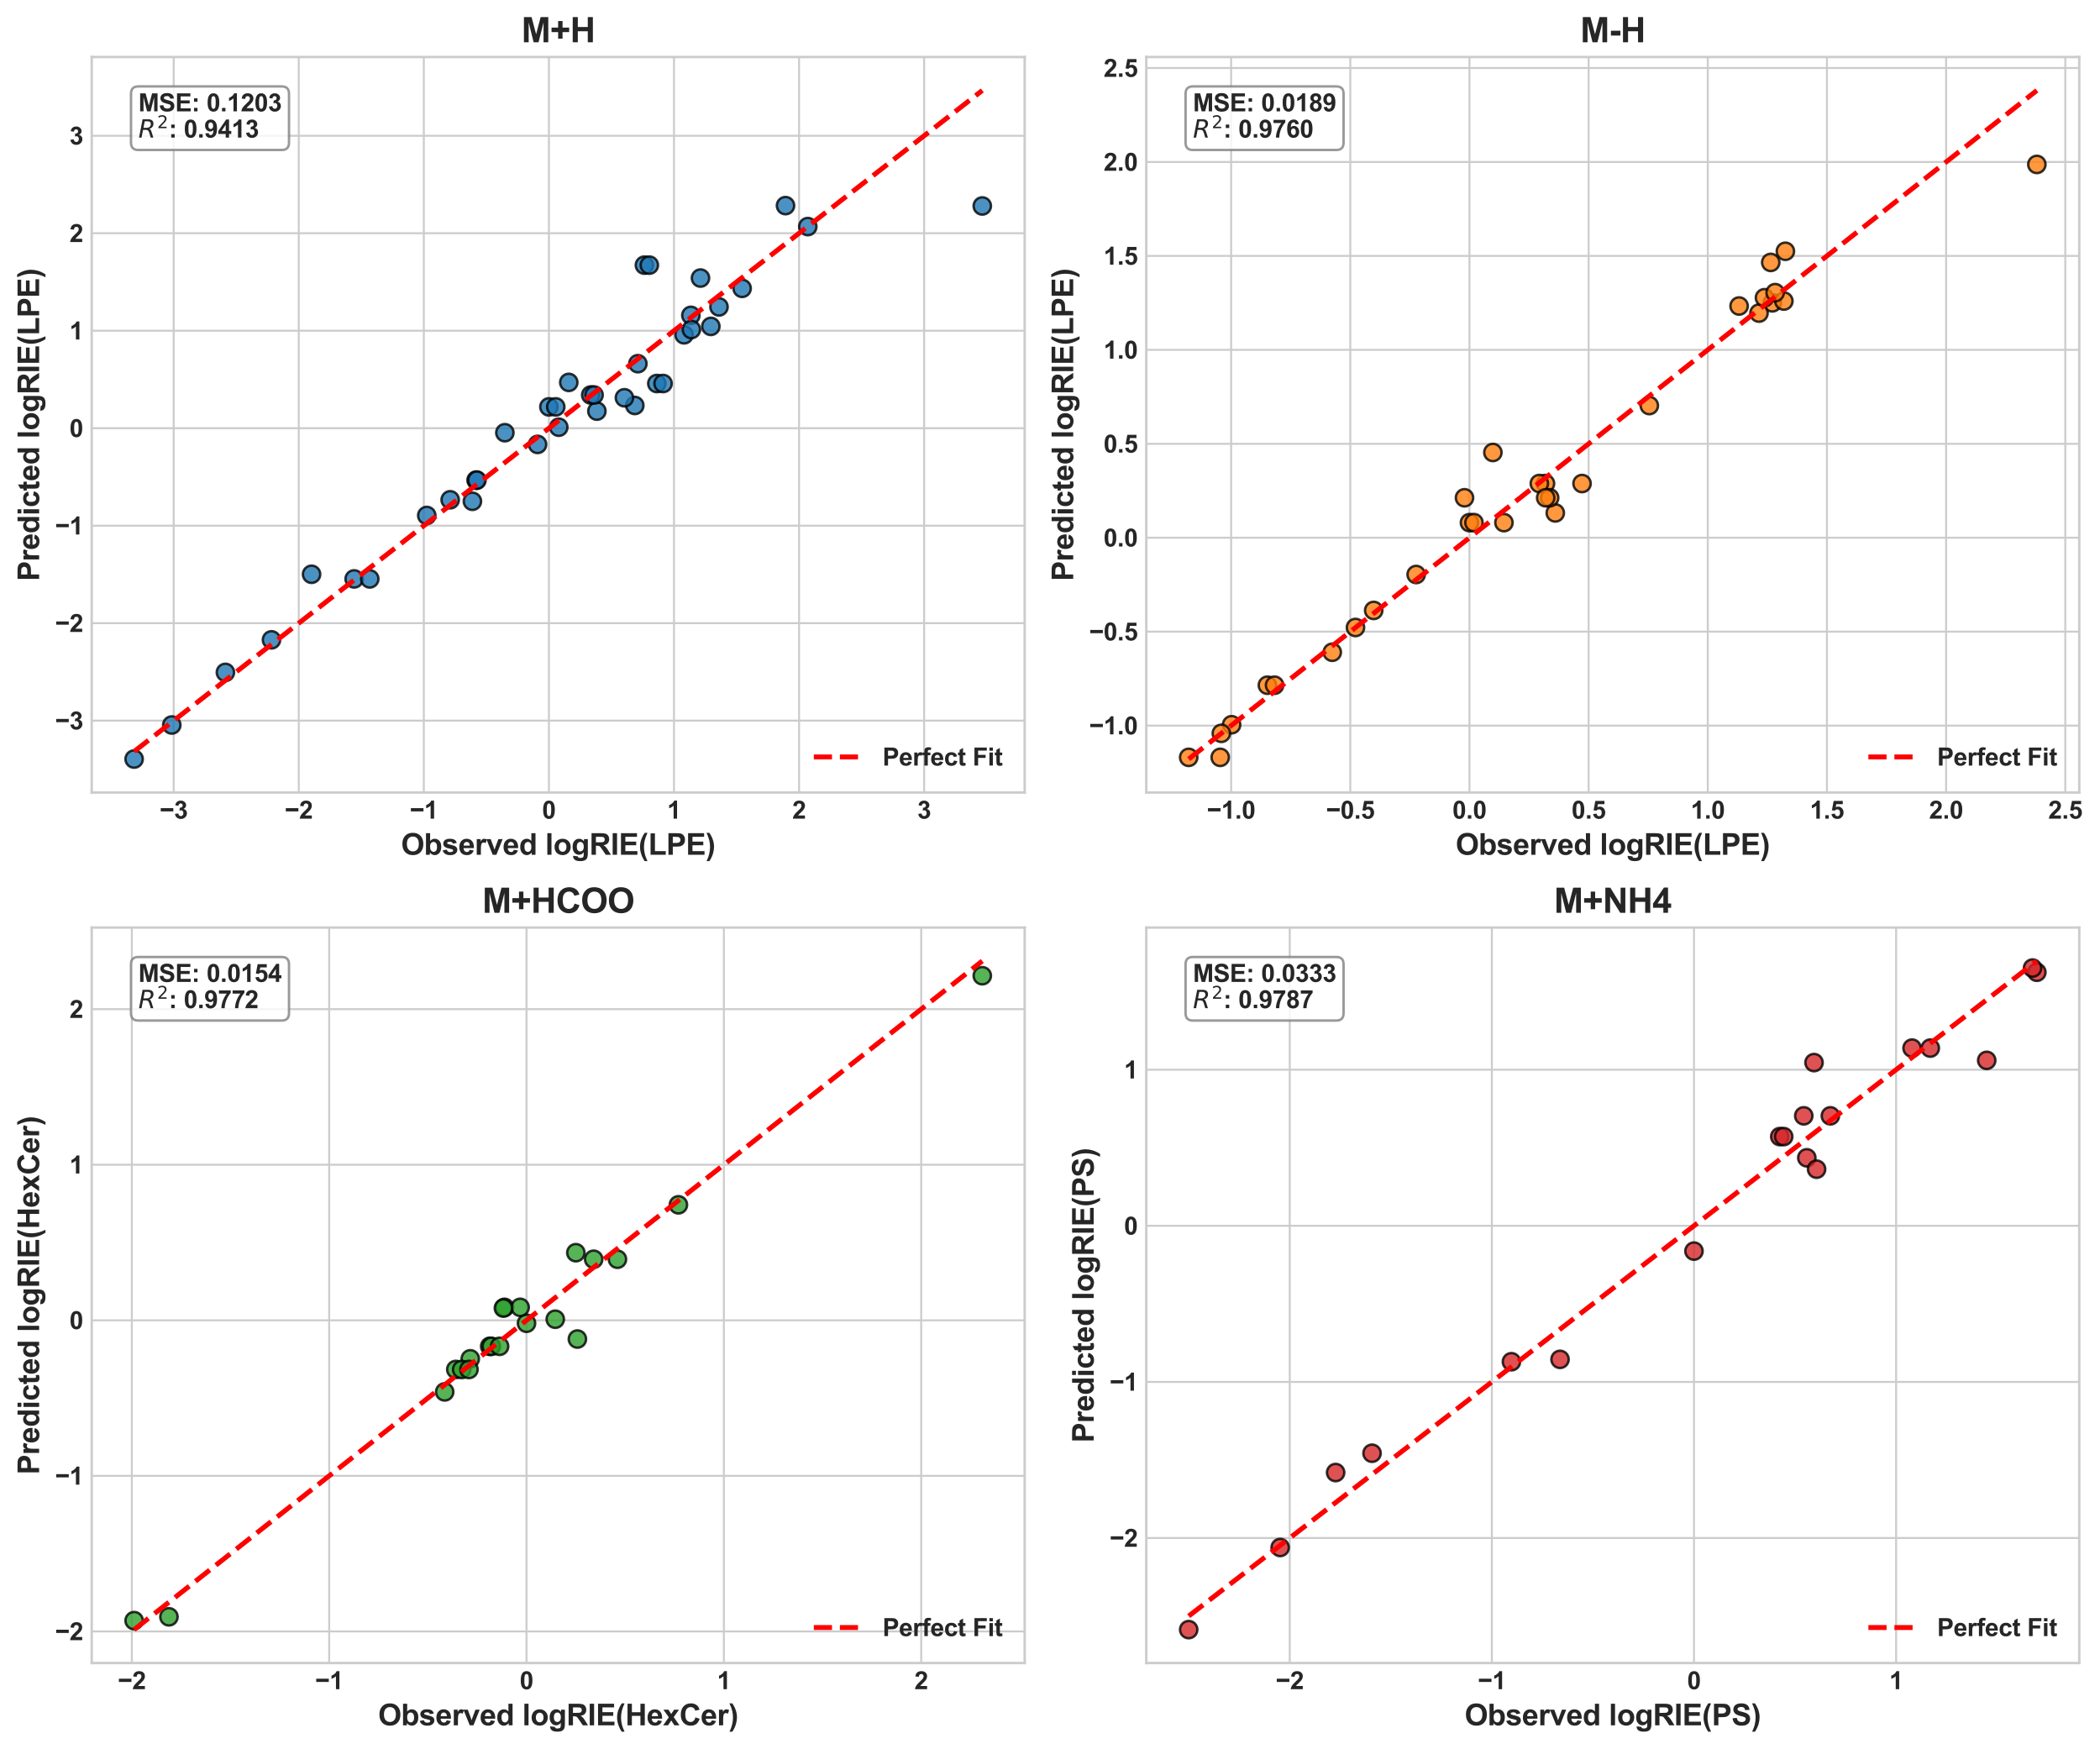 <?xml version="1.0" encoding="utf-8" standalone="no"?>
<!DOCTYPE svg PUBLIC "-//W3C//DTD SVG 1.1//EN"
  "http://www.w3.org/Graphics/SVG/1.1/DTD/svg11.dtd">
<svg xmlns:xlink="http://www.w3.org/1999/xlink" width="855.442pt" height="712.493pt" viewBox="0 0 855.442 712.493" xmlns="http://www.w3.org/2000/svg" version="1.1">
 <defs>
  <style type="text/css">*{stroke-linejoin: round; stroke-linecap: butt}</style>
 </defs>
 <g id="figure_1">
  <g id="patch_1">
   <path d="M 0 712.493 
L 855.442 712.493 
L 855.442 0 
L 0 0 
z
" style="fill: #ffffff"/>
  </g>
  <g id="axes_1">
   <g id="patch_2">
    <path d="M 37.363 322.801 
L 417.413 322.801 
L 417.413 23.221 
L 37.363 23.221 
z
" style="fill: #ffffff"/>
   </g>
   <g id="matplotlib.axis_1">
    <g id="xtick_1">
     <g id="line2d_1">
      <path d="M 70.753 322.801 
L 70.753 23.221 
" clip-path="url(#p31e512cf7b)" style="fill: none; stroke: #cccccc; stroke-width: 0.8; stroke-linecap: round"/>
     </g>
     <g id="line2d_2"/>
     <g id="text_1">
      <!-- −3 -->
      <g style="fill: #262626" transform="translate(65.053 333.459) scale(0.1 -0.1)">
       <defs>
        <path id="Arial-BoldMT-2212" d="M 266 1850 
L 266 2672 
L 3469 2672 
L 3469 1850 
L 266 1850 
z
" transform="scale(0.016)"/>
        <path id="Arial-BoldMT-33" d="M 241 1216 
L 1091 1319 
Q 1131 994 1309 822 
Q 1488 650 1741 650 
Q 2013 650 2198 856 
Q 2384 1063 2384 1413 
Q 2384 1744 2206 1937 
Q 2028 2131 1772 2131 
Q 1603 2131 1369 2066 
L 1466 2781 
Q 1822 2772 2009 2936 
Q 2197 3100 2197 3372 
Q 2197 3603 2059 3740 
Q 1922 3878 1694 3878 
Q 1469 3878 1309 3722 
Q 1150 3566 1116 3266 
L 306 3403 
Q 391 3819 561 4067 
Q 731 4316 1036 4458 
Q 1341 4600 1719 4600 
Q 2366 4600 2756 4188 
Q 3078 3850 3078 3425 
Q 3078 2822 2419 2463 
Q 2813 2378 3048 2084 
Q 3284 1791 3284 1375 
Q 3284 772 2843 347 
Q 2403 -78 1747 -78 
Q 1125 -78 715 280 
Q 306 638 241 1216 
z
" transform="scale(0.016)"/>
       </defs>
       <use xlink:href="#Arial-BoldMT-2212"/>
       <use xlink:href="#Arial-BoldMT-33" x="58.398"/>
      </g>
     </g>
    </g>
    <g id="xtick_2">
     <g id="line2d_3">
      <path d="M 121.702 322.801 
L 121.702 23.221 
" clip-path="url(#p31e512cf7b)" style="fill: none; stroke: #cccccc; stroke-width: 0.8; stroke-linecap: round"/>
     </g>
     <g id="line2d_4"/>
     <g id="text_2">
      <!-- −2 -->
      <g style="fill: #262626" transform="translate(116.002 333.459) scale(0.1 -0.1)">
       <defs>
        <path id="Arial-BoldMT-32" d="M 3238 816 
L 3238 0 
L 159 0 
Q 209 463 459 877 
Q 709 1291 1447 1975 
Q 2041 2528 2175 2725 
Q 2356 2997 2356 3263 
Q 2356 3556 2198 3714 
Q 2041 3872 1763 3872 
Q 1488 3872 1325 3706 
Q 1163 3541 1138 3156 
L 263 3244 
Q 341 3969 753 4284 
Q 1166 4600 1784 4600 
Q 2463 4600 2850 4234 
Q 3238 3869 3238 3325 
Q 3238 3016 3127 2736 
Q 3016 2456 2775 2150 
Q 2616 1947 2200 1565 
Q 1784 1184 1673 1059 
Q 1563 934 1494 816 
L 3238 816 
z
" transform="scale(0.016)"/>
       </defs>
       <use xlink:href="#Arial-BoldMT-2212"/>
       <use xlink:href="#Arial-BoldMT-32" x="58.398"/>
      </g>
     </g>
    </g>
    <g id="xtick_3">
     <g id="line2d_5">
      <path d="M 172.651 322.801 
L 172.651 23.221 
" clip-path="url(#p31e512cf7b)" style="fill: none; stroke: #cccccc; stroke-width: 0.8; stroke-linecap: round"/>
     </g>
     <g id="line2d_6"/>
     <g id="text_3">
      <!-- −1 -->
      <g style="fill: #262626" transform="translate(166.951 333.459) scale(0.1 -0.1)">
       <defs>
        <path id="Arial-BoldMT-31" d="M 2519 0 
L 1641 0 
L 1641 3309 
Q 1159 2859 506 2644 
L 506 3441 
Q 850 3553 1253 3867 
Q 1656 4181 1806 4600 
L 2519 4600 
L 2519 0 
z
" transform="scale(0.016)"/>
       </defs>
       <use xlink:href="#Arial-BoldMT-2212"/>
       <use xlink:href="#Arial-BoldMT-31" x="58.398"/>
      </g>
     </g>
    </g>
    <g id="xtick_4">
     <g id="line2d_7">
      <path d="M 223.601 322.801 
L 223.601 23.221 
" clip-path="url(#p31e512cf7b)" style="fill: none; stroke: #cccccc; stroke-width: 0.8; stroke-linecap: round"/>
     </g>
     <g id="line2d_8"/>
     <g id="text_4">
      <!-- 0 -->
      <g style="fill: #262626" transform="translate(220.82 333.459) scale(0.1 -0.1)">
       <defs>
        <path id="Arial-BoldMT-30" d="M 1756 4600 
Q 2422 4600 2797 4125 
Q 3244 3563 3244 2259 
Q 3244 959 2794 391 
Q 2422 -78 1756 -78 
Q 1088 -78 678 436 
Q 269 950 269 2269 
Q 269 3563 719 4131 
Q 1091 4600 1756 4600 
z
M 1756 3872 
Q 1597 3872 1472 3770 
Q 1347 3669 1278 3406 
Q 1188 3066 1188 2259 
Q 1188 1453 1269 1151 
Q 1350 850 1473 750 
Q 1597 650 1756 650 
Q 1916 650 2041 751 
Q 2166 853 2234 1116 
Q 2325 1453 2325 2259 
Q 2325 3066 2244 3367 
Q 2163 3669 2039 3770 
Q 1916 3872 1756 3872 
z
" transform="scale(0.016)"/>
       </defs>
       <use xlink:href="#Arial-BoldMT-30"/>
      </g>
     </g>
    </g>
    <g id="xtick_5">
     <g id="line2d_9">
      <path d="M 274.55 322.801 
L 274.55 23.221 
" clip-path="url(#p31e512cf7b)" style="fill: none; stroke: #cccccc; stroke-width: 0.8; stroke-linecap: round"/>
     </g>
     <g id="line2d_10"/>
     <g id="text_5">
      <!-- 1 -->
      <g style="fill: #262626" transform="translate(271.769 333.459) scale(0.1 -0.1)">
       <use xlink:href="#Arial-BoldMT-31"/>
      </g>
     </g>
    </g>
    <g id="xtick_6">
     <g id="line2d_11">
      <path d="M 325.499 322.801 
L 325.499 23.221 
" clip-path="url(#p31e512cf7b)" style="fill: none; stroke: #cccccc; stroke-width: 0.8; stroke-linecap: round"/>
     </g>
     <g id="line2d_12"/>
     <g id="text_6">
      <!-- 2 -->
      <g style="fill: #262626" transform="translate(322.718 333.459) scale(0.1 -0.1)">
       <use xlink:href="#Arial-BoldMT-32"/>
      </g>
     </g>
    </g>
    <g id="xtick_7">
     <g id="line2d_13">
      <path d="M 376.448 322.801 
L 376.448 23.221 
" clip-path="url(#p31e512cf7b)" style="fill: none; stroke: #cccccc; stroke-width: 0.8; stroke-linecap: round"/>
     </g>
     <g id="line2d_14"/>
     <g id="text_7">
      <!-- 3 -->
      <g style="fill: #262626" transform="translate(373.667 333.459) scale(0.1 -0.1)">
       <use xlink:href="#Arial-BoldMT-33"/>
      </g>
     </g>
    </g>
    <g id="text_8">
     <!-- Observed logRIE(LPE) -->
     <g style="fill: #262626" transform="translate(163.38 348.168) scale(0.12 -0.12)">
      <defs>
       <path id="Arial-BoldMT-4f" d="M 278 2263 
Q 278 2963 488 3438 
Q 644 3788 914 4066 
Q 1184 4344 1506 4478 
Q 1934 4659 2494 4659 
Q 3506 4659 4114 4031 
Q 4722 3403 4722 2284 
Q 4722 1175 4119 548 
Q 3516 -78 2506 -78 
Q 1484 -78 881 545 
Q 278 1169 278 2263 
z
M 1231 2294 
Q 1231 1516 1590 1114 
Q 1950 713 2503 713 
Q 3056 713 3411 1111 
Q 3766 1509 3766 2306 
Q 3766 3094 3420 3481 
Q 3075 3869 2503 3869 
Q 1931 3869 1581 3476 
Q 1231 3084 1231 2294 
z
" transform="scale(0.016)"/>
       <path id="Arial-BoldMT-62" d="M 422 0 
L 422 4581 
L 1300 4581 
L 1300 2931 
Q 1706 3394 2263 3394 
Q 2869 3394 3266 2955 
Q 3663 2516 3663 1694 
Q 3663 844 3258 384 
Q 2853 -75 2275 -75 
Q 1991 -75 1714 67 
Q 1438 209 1238 488 
L 1238 0 
L 422 0 
z
M 1294 1731 
Q 1294 1216 1456 969 
Q 1684 619 2063 619 
Q 2353 619 2558 867 
Q 2763 1116 2763 1650 
Q 2763 2219 2556 2470 
Q 2350 2722 2028 2722 
Q 1713 2722 1503 2476 
Q 1294 2231 1294 1731 
z
" transform="scale(0.016)"/>
       <path id="Arial-BoldMT-73" d="M 150 947 
L 1031 1081 
Q 1088 825 1259 692 
Q 1431 559 1741 559 
Q 2081 559 2253 684 
Q 2369 772 2369 919 
Q 2369 1019 2306 1084 
Q 2241 1147 2013 1200 
Q 950 1434 666 1628 
Q 272 1897 272 2375 
Q 272 2806 612 3100 
Q 953 3394 1669 3394 
Q 2350 3394 2681 3172 
Q 3013 2950 3138 2516 
L 2309 2363 
Q 2256 2556 2107 2659 
Q 1959 2763 1684 2763 
Q 1338 2763 1188 2666 
Q 1088 2597 1088 2488 
Q 1088 2394 1175 2328 
Q 1294 2241 1995 2081 
Q 2697 1922 2975 1691 
Q 3250 1456 3250 1038 
Q 3250 581 2869 253 
Q 2488 -75 1741 -75 
Q 1063 -75 667 200 
Q 272 475 150 947 
z
" transform="scale(0.016)"/>
       <path id="Arial-BoldMT-65" d="M 2381 1056 
L 3256 909 
Q 3088 428 2723 176 
Q 2359 -75 1813 -75 
Q 947 -75 531 491 
Q 203 944 203 1634 
Q 203 2459 634 2926 
Q 1066 3394 1725 3394 
Q 2466 3394 2894 2905 
Q 3322 2416 3303 1406 
L 1103 1406 
Q 1113 1016 1316 798 
Q 1519 581 1822 581 
Q 2028 581 2168 693 
Q 2309 806 2381 1056 
z
M 2431 1944 
Q 2422 2325 2234 2523 
Q 2047 2722 1778 2722 
Q 1491 2722 1303 2513 
Q 1116 2303 1119 1944 
L 2431 1944 
z
" transform="scale(0.016)"/>
       <path id="Arial-BoldMT-72" d="M 1300 0 
L 422 0 
L 422 3319 
L 1238 3319 
L 1238 2847 
Q 1447 3181 1614 3287 
Q 1781 3394 1994 3394 
Q 2294 3394 2572 3228 
L 2300 2463 
Q 2078 2606 1888 2606 
Q 1703 2606 1575 2504 
Q 1447 2403 1373 2137 
Q 1300 1872 1300 1025 
L 1300 0 
z
" transform="scale(0.016)"/>
       <path id="Arial-BoldMT-76" d="M 1372 0 
L 34 3319 
L 956 3319 
L 1581 1625 
L 1763 1059 
Q 1834 1275 1853 1344 
Q 1897 1484 1947 1625 
L 2578 3319 
L 3481 3319 
L 2163 0 
L 1372 0 
z
" transform="scale(0.016)"/>
       <path id="Arial-BoldMT-64" d="M 3503 0 
L 2688 0 
L 2688 488 
Q 2484 203 2207 64 
Q 1931 -75 1650 -75 
Q 1078 -75 670 386 
Q 263 847 263 1672 
Q 263 2516 659 2955 
Q 1056 3394 1663 3394 
Q 2219 3394 2625 2931 
L 2625 4581 
L 3503 4581 
L 3503 0 
z
M 1159 1731 
Q 1159 1200 1306 963 
Q 1519 619 1900 619 
Q 2203 619 2415 876 
Q 2628 1134 2628 1647 
Q 2628 2219 2422 2470 
Q 2216 2722 1894 2722 
Q 1581 2722 1370 2473 
Q 1159 2225 1159 1731 
z
" transform="scale(0.016)"/>
       <path id="Arial-BoldMT-20" transform="scale(0.016)"/>
       <path id="Arial-BoldMT-6c" d="M 459 0 
L 459 4581 
L 1338 4581 
L 1338 0 
L 459 0 
z
" transform="scale(0.016)"/>
       <path id="Arial-BoldMT-6f" d="M 256 1706 
Q 256 2144 472 2553 
Q 688 2963 1083 3178 
Q 1478 3394 1966 3394 
Q 2719 3394 3200 2905 
Q 3681 2416 3681 1669 
Q 3681 916 3195 420 
Q 2709 -75 1972 -75 
Q 1516 -75 1102 131 
Q 688 338 472 736 
Q 256 1134 256 1706 
z
M 1156 1659 
Q 1156 1166 1390 903 
Q 1625 641 1969 641 
Q 2313 641 2545 903 
Q 2778 1166 2778 1666 
Q 2778 2153 2545 2415 
Q 2313 2678 1969 2678 
Q 1625 2678 1390 2415 
Q 1156 2153 1156 1659 
z
" transform="scale(0.016)"/>
       <path id="Arial-BoldMT-67" d="M 378 -219 
L 1381 -341 
Q 1406 -516 1497 -581 
Q 1622 -675 1891 -675 
Q 2234 -675 2406 -572 
Q 2522 -503 2581 -350 
Q 2622 -241 2622 53 
L 2622 538 
Q 2228 0 1628 0 
Q 959 0 569 566 
Q 263 1013 263 1678 
Q 263 2513 664 2953 
Q 1066 3394 1663 3394 
Q 2278 3394 2678 2853 
L 2678 3319 
L 3500 3319 
L 3500 341 
Q 3500 -247 3403 -537 
Q 3306 -828 3131 -993 
Q 2956 -1159 2664 -1253 
Q 2372 -1347 1925 -1347 
Q 1081 -1347 728 -1058 
Q 375 -769 375 -325 
Q 375 -281 378 -219 
z
M 1163 1728 
Q 1163 1200 1367 954 
Q 1572 709 1872 709 
Q 2194 709 2416 961 
Q 2638 1213 2638 1706 
Q 2638 2222 2425 2472 
Q 2213 2722 1888 2722 
Q 1572 2722 1367 2476 
Q 1163 2231 1163 1728 
z
" transform="scale(0.016)"/>
       <path id="Arial-BoldMT-52" d="M 469 0 
L 469 4581 
L 2416 4581 
Q 3150 4581 3483 4457 
Q 3816 4334 4016 4018 
Q 4216 3703 4216 3297 
Q 4216 2781 3912 2445 
Q 3609 2109 3006 2022 
Q 3306 1847 3501 1637 
Q 3697 1428 4028 894 
L 4588 0 
L 3481 0 
L 2813 997 
Q 2456 1531 2325 1670 
Q 2194 1809 2047 1861 
Q 1900 1913 1581 1913 
L 1394 1913 
L 1394 0 
L 469 0 
z
M 1394 2644 
L 2078 2644 
Q 2744 2644 2909 2700 
Q 3075 2756 3169 2893 
Q 3263 3031 3263 3238 
Q 3263 3469 3139 3611 
Q 3016 3753 2791 3791 
Q 2678 3806 2116 3806 
L 1394 3806 
L 1394 2644 
z
" transform="scale(0.016)"/>
       <path id="Arial-BoldMT-49" d="M 438 0 
L 438 4581 
L 1363 4581 
L 1363 0 
L 438 0 
z
" transform="scale(0.016)"/>
       <path id="Arial-BoldMT-45" d="M 466 0 
L 466 4581 
L 3863 4581 
L 3863 3806 
L 1391 3806 
L 1391 2791 
L 3691 2791 
L 3691 2019 
L 1391 2019 
L 1391 772 
L 3950 772 
L 3950 0 
L 466 0 
z
" transform="scale(0.016)"/>
       <path id="Arial-BoldMT-28" d="M 1916 -1347 
L 1313 -1347 
Q 834 -625 584 153 
Q 334 931 334 1659 
Q 334 2563 644 3369 
Q 913 4069 1325 4659 
L 1925 4659 
Q 1497 3713 1336 3048 
Q 1175 2384 1175 1641 
Q 1175 1128 1270 590 
Q 1366 53 1531 -431 
Q 1641 -750 1916 -1347 
z
" transform="scale(0.016)"/>
       <path id="Arial-BoldMT-4c" d="M 491 0 
L 491 4544 
L 1416 4544 
L 1416 772 
L 3716 772 
L 3716 0 
L 491 0 
z
" transform="scale(0.016)"/>
       <path id="Arial-BoldMT-50" d="M 466 0 
L 466 4581 
L 1950 4581 
Q 2794 4581 3050 4513 
Q 3444 4409 3709 4064 
Q 3975 3719 3975 3172 
Q 3975 2750 3822 2462 
Q 3669 2175 3433 2011 
Q 3197 1847 2953 1794 
Q 2622 1728 1994 1728 
L 1391 1728 
L 1391 0 
L 466 0 
z
M 1391 3806 
L 1391 2506 
L 1897 2506 
Q 2444 2506 2628 2578 
Q 2813 2650 2917 2803 
Q 3022 2956 3022 3159 
Q 3022 3409 2875 3571 
Q 2728 3734 2503 3775 
Q 2338 3806 1838 3806 
L 1391 3806 
z
" transform="scale(0.016)"/>
       <path id="Arial-BoldMT-29" d="M 216 -1347 
Q 475 -791 581 -494 
Q 688 -197 778 190 
Q 869 578 912 926 
Q 956 1275 956 1641 
Q 956 2384 797 3048 
Q 638 3713 209 4659 
L 806 4659 
Q 1278 3988 1539 3234 
Q 1800 2481 1800 1706 
Q 1800 1053 1594 306 
Q 1359 -531 822 -1347 
L 216 -1347 
z
" transform="scale(0.016)"/>
      </defs>
      <use xlink:href="#Arial-BoldMT-4f"/>
      <use xlink:href="#Arial-BoldMT-62" x="77.783"/>
      <use xlink:href="#Arial-BoldMT-73" x="138.867"/>
      <use xlink:href="#Arial-BoldMT-65" x="194.482"/>
      <use xlink:href="#Arial-BoldMT-72" x="250.098"/>
      <use xlink:href="#Arial-BoldMT-76" x="289.014"/>
      <use xlink:href="#Arial-BoldMT-65" x="344.629"/>
      <use xlink:href="#Arial-BoldMT-64" x="400.244"/>
      <use xlink:href="#Arial-BoldMT-20" x="461.328"/>
      <use xlink:href="#Arial-BoldMT-6c" x="489.111"/>
      <use xlink:href="#Arial-BoldMT-6f" x="516.895"/>
      <use xlink:href="#Arial-BoldMT-67" x="577.979"/>
      <use xlink:href="#Arial-BoldMT-52" x="639.062"/>
      <use xlink:href="#Arial-BoldMT-49" x="711.279"/>
      <use xlink:href="#Arial-BoldMT-45" x="739.062"/>
      <use xlink:href="#Arial-BoldMT-28" x="805.762"/>
      <use xlink:href="#Arial-BoldMT-4c" x="839.062"/>
      <use xlink:href="#Arial-BoldMT-50" x="900.146"/>
      <use xlink:href="#Arial-BoldMT-45" x="966.846"/>
      <use xlink:href="#Arial-BoldMT-29" x="1033.545"/>
     </g>
    </g>
   </g>
   <g id="matplotlib.axis_2">
    <g id="ytick_1">
     <g id="line2d_15">
      <path d="M 37.363 293.538 
L 417.413 293.538 
" clip-path="url(#p31e512cf7b)" style="fill: none; stroke: #cccccc; stroke-width: 0.8; stroke-linecap: round"/>
     </g>
     <g id="line2d_16"/>
     <g id="text_9">
      <!-- −3 -->
      <g style="fill: #262626" transform="translate(22.461 297.117) scale(0.1 -0.1)">
       <use xlink:href="#Arial-BoldMT-2212"/>
       <use xlink:href="#Arial-BoldMT-33" x="58.398"/>
      </g>
     </g>
    </g>
    <g id="ytick_2">
     <g id="line2d_17">
      <path d="M 37.363 253.832 
L 417.413 253.832 
" clip-path="url(#p31e512cf7b)" style="fill: none; stroke: #cccccc; stroke-width: 0.8; stroke-linecap: round"/>
     </g>
     <g id="line2d_18"/>
     <g id="text_10">
      <!-- −2 -->
      <g style="fill: #262626" transform="translate(22.461 257.411) scale(0.1 -0.1)">
       <use xlink:href="#Arial-BoldMT-2212"/>
       <use xlink:href="#Arial-BoldMT-32" x="58.398"/>
      </g>
     </g>
    </g>
    <g id="ytick_3">
     <g id="line2d_19">
      <path d="M 37.363 214.126 
L 417.413 214.126 
" clip-path="url(#p31e512cf7b)" style="fill: none; stroke: #cccccc; stroke-width: 0.8; stroke-linecap: round"/>
     </g>
     <g id="line2d_20"/>
     <g id="text_11">
      <!-- −1 -->
      <g style="fill: #262626" transform="translate(22.461 217.704) scale(0.1 -0.1)">
       <use xlink:href="#Arial-BoldMT-2212"/>
       <use xlink:href="#Arial-BoldMT-31" x="58.398"/>
      </g>
     </g>
    </g>
    <g id="ytick_4">
     <g id="line2d_21">
      <path d="M 37.363 174.419 
L 417.413 174.419 
" clip-path="url(#p31e512cf7b)" style="fill: none; stroke: #cccccc; stroke-width: 0.8; stroke-linecap: round"/>
     </g>
     <g id="line2d_22"/>
     <g id="text_12">
      <!-- 0 -->
      <g style="fill: #262626" transform="translate(28.302 177.998) scale(0.1 -0.1)">
       <use xlink:href="#Arial-BoldMT-30"/>
      </g>
     </g>
    </g>
    <g id="ytick_5">
     <g id="line2d_23">
      <path d="M 37.363 134.713 
L 417.413 134.713 
" clip-path="url(#p31e512cf7b)" style="fill: none; stroke: #cccccc; stroke-width: 0.8; stroke-linecap: round"/>
     </g>
     <g id="line2d_24"/>
     <g id="text_13">
      <!-- 1 -->
      <g style="fill: #262626" transform="translate(28.302 138.292) scale(0.1 -0.1)">
       <use xlink:href="#Arial-BoldMT-31"/>
      </g>
     </g>
    </g>
    <g id="ytick_6">
     <g id="line2d_25">
      <path d="M 37.363 95.007 
L 417.413 95.007 
" clip-path="url(#p31e512cf7b)" style="fill: none; stroke: #cccccc; stroke-width: 0.8; stroke-linecap: round"/>
     </g>
     <g id="line2d_26"/>
     <g id="text_14">
      <!-- 2 -->
      <g style="fill: #262626" transform="translate(28.302 98.586) scale(0.1 -0.1)">
       <use xlink:href="#Arial-BoldMT-32"/>
      </g>
     </g>
    </g>
    <g id="ytick_7">
     <g id="line2d_27">
      <path d="M 37.363 55.301 
L 417.413 55.301 
" clip-path="url(#p31e512cf7b)" style="fill: none; stroke: #cccccc; stroke-width: 0.8; stroke-linecap: round"/>
     </g>
     <g id="line2d_28"/>
     <g id="text_15">
      <!-- 3 -->
      <g style="fill: #262626" transform="translate(28.302 58.88) scale(0.1 -0.1)">
       <use xlink:href="#Arial-BoldMT-33"/>
      </g>
     </g>
    </g>
    <g id="text_16">
     <!-- Predicted logRIE(LPE) -->
     <g style="fill: #262626" transform="translate(15.936 236.682) rotate(-90) scale(0.12 -0.12)">
      <defs>
       <path id="Arial-BoldMT-69" d="M 459 3769 
L 459 4581 
L 1338 4581 
L 1338 3769 
L 459 3769 
z
M 459 0 
L 459 3319 
L 1338 3319 
L 1338 0 
L 459 0 
z
" transform="scale(0.016)"/>
       <path id="Arial-BoldMT-63" d="M 3353 2338 
L 2488 2181 
Q 2444 2441 2289 2572 
Q 2134 2703 1888 2703 
Q 1559 2703 1364 2476 
Q 1169 2250 1169 1719 
Q 1169 1128 1367 884 
Q 1566 641 1900 641 
Q 2150 641 2309 783 
Q 2469 925 2534 1272 
L 3397 1125 
Q 3263 531 2881 228 
Q 2500 -75 1859 -75 
Q 1131 -75 698 384 
Q 266 844 266 1656 
Q 266 2478 700 2936 
Q 1134 3394 1875 3394 
Q 2481 3394 2839 3133 
Q 3197 2872 3353 2338 
z
" transform="scale(0.016)"/>
       <path id="Arial-BoldMT-74" d="M 1981 3319 
L 1981 2619 
L 1381 2619 
L 1381 1281 
Q 1381 875 1398 808 
Q 1416 741 1477 697 
Q 1538 653 1625 653 
Q 1747 653 1978 738 
L 2053 56 
Q 1747 -75 1359 -75 
Q 1122 -75 931 4 
Q 741 84 652 211 
Q 563 338 528 553 
Q 500 706 500 1172 
L 500 2619 
L 97 2619 
L 97 3319 
L 500 3319 
L 500 3978 
L 1381 4491 
L 1381 3319 
L 1981 3319 
z
" transform="scale(0.016)"/>
      </defs>
      <use xlink:href="#Arial-BoldMT-50"/>
      <use xlink:href="#Arial-BoldMT-72" x="66.699"/>
      <use xlink:href="#Arial-BoldMT-65" x="105.615"/>
      <use xlink:href="#Arial-BoldMT-64" x="161.23"/>
      <use xlink:href="#Arial-BoldMT-69" x="222.314"/>
      <use xlink:href="#Arial-BoldMT-63" x="250.098"/>
      <use xlink:href="#Arial-BoldMT-74" x="305.713"/>
      <use xlink:href="#Arial-BoldMT-65" x="339.014"/>
      <use xlink:href="#Arial-BoldMT-64" x="394.629"/>
      <use xlink:href="#Arial-BoldMT-20" x="455.713"/>
      <use xlink:href="#Arial-BoldMT-6c" x="483.496"/>
      <use xlink:href="#Arial-BoldMT-6f" x="511.279"/>
      <use xlink:href="#Arial-BoldMT-67" x="572.363"/>
      <use xlink:href="#Arial-BoldMT-52" x="633.447"/>
      <use xlink:href="#Arial-BoldMT-49" x="705.664"/>
      <use xlink:href="#Arial-BoldMT-45" x="733.447"/>
      <use xlink:href="#Arial-BoldMT-28" x="800.146"/>
      <use xlink:href="#Arial-BoldMT-4c" x="833.447"/>
      <use xlink:href="#Arial-BoldMT-50" x="894.531"/>
      <use xlink:href="#Arial-BoldMT-45" x="961.23"/>
      <use xlink:href="#Arial-BoldMT-29" x="1027.93"/>
     </g>
    </g>
   </g>
   <g id="PathCollection_1">
    <defs>
     <path id="md3a8b3896a" d="M 0 3.536 
C 0.938 3.536 1.837 3.163 2.5 2.5 
C 3.163 1.837 3.536 0.938 3.536 0 
C 3.536 -0.938 3.163 -1.837 2.5 -2.5 
C 1.837 -3.163 0.938 -3.536 0 -3.536 
C -0.938 -3.536 -1.837 -3.163 -2.5 -2.5 
C -3.163 -1.837 -3.536 -0.938 -3.536 0 
C -3.536 0.938 -3.163 1.837 -2.5 2.5 
C -1.837 3.163 -0.938 3.536 0 3.536 
z
" style="stroke: #000000; stroke-opacity: 0.8"/>
    </defs>
    <g clip-path="url(#p31e512cf7b)">
     <use xlink:href="#md3a8b3896a" x="223.601" y="165.731" style="fill: #1f77b4; fill-opacity: 0.8; stroke: #000000; stroke-opacity: 0.8"/>
     <use xlink:href="#md3a8b3896a" x="243.144" y="167.462" style="fill: #1f77b4; fill-opacity: 0.8; stroke: #000000; stroke-opacity: 0.8"/>
     <use xlink:href="#md3a8b3896a" x="259.844" y="148.138" style="fill: #1f77b4; fill-opacity: 0.8; stroke: #000000; stroke-opacity: 0.8"/>
     <use xlink:href="#md3a8b3896a" x="205.656" y="176.254" style="fill: #1f77b4; fill-opacity: 0.8; stroke: #000000; stroke-opacity: 0.8"/>
     <use xlink:href="#md3a8b3896a" x="144.266" y="235.804" style="fill: #1f77b4; fill-opacity: 0.8; stroke: #000000; stroke-opacity: 0.8"/>
     <use xlink:href="#md3a8b3896a" x="150.627" y="235.804" style="fill: #1f77b4; fill-opacity: 0.8; stroke: #000000; stroke-opacity: 0.8"/>
     <use xlink:href="#md3a8b3896a" x="292.89" y="125.013" style="fill: #1f77b4; fill-opacity: 0.8; stroke: #000000; stroke-opacity: 0.8"/>
     <use xlink:href="#md3a8b3896a" x="231.691" y="155.759" style="fill: #1f77b4; fill-opacity: 0.8; stroke: #000000; stroke-opacity: 0.8"/>
     <use xlink:href="#md3a8b3896a" x="218.983" y="181.02" style="fill: #1f77b4; fill-opacity: 0.8; stroke: #000000; stroke-opacity: 0.8"/>
     <use xlink:href="#md3a8b3896a" x="262.504" y="107.995" style="fill: #1f77b4; fill-opacity: 0.8; stroke: #000000; stroke-opacity: 0.8"/>
     <use xlink:href="#md3a8b3896a" x="264.508" y="107.995" style="fill: #1f77b4; fill-opacity: 0.8; stroke: #000000; stroke-opacity: 0.8"/>
     <use xlink:href="#md3a8b3896a" x="400.138" y="83.892" style="fill: #1f77b4; fill-opacity: 0.8; stroke: #000000; stroke-opacity: 0.8"/>
     <use xlink:href="#md3a8b3896a" x="226.388" y="165.731" style="fill: #1f77b4; fill-opacity: 0.8; stroke: #000000; stroke-opacity: 0.8"/>
     <use xlink:href="#md3a8b3896a" x="285.348" y="113.258" style="fill: #1f77b4; fill-opacity: 0.8; stroke: #000000; stroke-opacity: 0.8"/>
     <use xlink:href="#md3a8b3896a" x="258.587" y="165.157" style="fill: #1f77b4; fill-opacity: 0.8; stroke: #000000; stroke-opacity: 0.8"/>
     <use xlink:href="#md3a8b3896a" x="254.355" y="162.018" style="fill: #1f77b4; fill-opacity: 0.8; stroke: #000000; stroke-opacity: 0.8"/>
     <use xlink:href="#md3a8b3896a" x="278.657" y="136.379" style="fill: #1f77b4; fill-opacity: 0.8; stroke: #000000; stroke-opacity: 0.8"/>
     <use xlink:href="#md3a8b3896a" x="54.638" y="309.184" style="fill: #1f77b4; fill-opacity: 0.8; stroke: #000000; stroke-opacity: 0.8"/>
     <use xlink:href="#md3a8b3896a" x="91.82" y="273.877" style="fill: #1f77b4; fill-opacity: 0.8; stroke: #000000; stroke-opacity: 0.8"/>
     <use xlink:href="#md3a8b3896a" x="281.427" y="128.452" style="fill: #1f77b4; fill-opacity: 0.8; stroke: #000000; stroke-opacity: 0.8"/>
     <use xlink:href="#md3a8b3896a" x="281.64" y="134.232" style="fill: #1f77b4; fill-opacity: 0.8; stroke: #000000; stroke-opacity: 0.8"/>
     <use xlink:href="#md3a8b3896a" x="329.058" y="92.293" style="fill: #1f77b4; fill-opacity: 0.8; stroke: #000000; stroke-opacity: 0.8"/>
     <use xlink:href="#md3a8b3896a" x="240.639" y="160.887" style="fill: #1f77b4; fill-opacity: 0.8; stroke: #000000; stroke-opacity: 0.8"/>
     <use xlink:href="#md3a8b3896a" x="241.992" y="160.887" style="fill: #1f77b4; fill-opacity: 0.8; stroke: #000000; stroke-opacity: 0.8"/>
     <use xlink:href="#md3a8b3896a" x="302.307" y="117.461" style="fill: #1f77b4; fill-opacity: 0.8; stroke: #000000; stroke-opacity: 0.8"/>
     <use xlink:href="#md3a8b3896a" x="126.916" y="233.916" style="fill: #1f77b4; fill-opacity: 0.8; stroke: #000000; stroke-opacity: 0.8"/>
     <use xlink:href="#md3a8b3896a" x="192.441" y="204.193" style="fill: #1f77b4; fill-opacity: 0.8; stroke: #000000; stroke-opacity: 0.8"/>
     <use xlink:href="#md3a8b3896a" x="193.943" y="195.575" style="fill: #1f77b4; fill-opacity: 0.8; stroke: #000000; stroke-opacity: 0.8"/>
     <use xlink:href="#md3a8b3896a" x="194.279" y="195.575" style="fill: #1f77b4; fill-opacity: 0.8; stroke: #000000; stroke-opacity: 0.8"/>
     <use xlink:href="#md3a8b3896a" x="183.382" y="203.573" style="fill: #1f77b4; fill-opacity: 0.8; stroke: #000000; stroke-opacity: 0.8"/>
     <use xlink:href="#md3a8b3896a" x="227.616" y="174.012" style="fill: #1f77b4; fill-opacity: 0.8; stroke: #000000; stroke-opacity: 0.8"/>
     <use xlink:href="#md3a8b3896a" x="289.563" y="132.947" style="fill: #1f77b4; fill-opacity: 0.8; stroke: #000000; stroke-opacity: 0.8"/>
     <use xlink:href="#md3a8b3896a" x="267.556" y="156.215" style="fill: #1f77b4; fill-opacity: 0.8; stroke: #000000; stroke-opacity: 0.8"/>
     <use xlink:href="#md3a8b3896a" x="270.097" y="156.215" style="fill: #1f77b4; fill-opacity: 0.8; stroke: #000000; stroke-opacity: 0.8"/>
     <use xlink:href="#md3a8b3896a" x="319.981" y="83.751" style="fill: #1f77b4; fill-opacity: 0.8; stroke: #000000; stroke-opacity: 0.8"/>
     <use xlink:href="#md3a8b3896a" x="69.975" y="295.31" style="fill: #1f77b4; fill-opacity: 0.8; stroke: #000000; stroke-opacity: 0.8"/>
     <use xlink:href="#md3a8b3896a" x="110.589" y="260.621" style="fill: #1f77b4; fill-opacity: 0.8; stroke: #000000; stroke-opacity: 0.8"/>
     <use xlink:href="#md3a8b3896a" x="173.845" y="209.959" style="fill: #1f77b4; fill-opacity: 0.8; stroke: #000000; stroke-opacity: 0.8"/>
    </g>
   </g>
   <g id="line2d_29">
    <path d="M 54.638 306.097 
L 58.128 303.378 
L 61.618 300.658 
L 65.108 297.938 
L 68.597 295.218 
L 72.087 292.498 
L 75.577 289.779 
L 79.067 287.059 
L 82.557 284.339 
L 86.047 281.619 
L 89.537 278.899 
L 93.027 276.18 
L 96.517 273.46 
L 100.007 270.74 
L 103.496 268.02 
L 106.986 265.3 
L 110.476 262.581 
L 113.966 259.861 
L 117.456 257.141 
L 120.946 254.421 
L 124.436 251.702 
L 127.926 248.982 
L 131.416 246.262 
L 134.906 243.542 
L 138.395 240.822 
L 141.885 238.103 
L 145.375 235.383 
L 148.865 232.663 
L 152.355 229.943 
L 155.845 227.223 
L 159.335 224.504 
L 162.825 221.784 
L 166.315 219.064 
L 169.805 216.344 
L 173.294 213.624 
L 176.784 210.905 
L 180.274 208.185 
L 183.764 205.465 
L 187.254 202.745 
L 190.744 200.026 
L 194.234 197.306 
L 197.724 194.586 
L 201.214 191.866 
L 204.704 189.146 
L 208.193 186.427 
L 211.683 183.707 
L 215.173 180.987 
L 218.663 178.267 
L 222.153 175.547 
L 225.643 172.828 
L 229.133 170.108 
L 232.623 167.388 
L 236.113 164.668 
L 239.603 161.949 
L 243.092 159.229 
L 246.582 156.509 
L 250.072 153.789 
L 253.562 151.069 
L 257.052 148.35 
L 260.542 145.63 
L 264.032 142.91 
L 267.522 140.19 
L 271.012 137.47 
L 274.502 134.751 
L 277.992 132.031 
L 281.481 129.311 
L 284.971 126.591 
L 288.461 123.871 
L 291.951 121.152 
L 295.441 118.432 
L 298.931 115.712 
L 302.421 112.992 
L 305.911 110.273 
L 309.401 107.553 
L 312.891 104.833 
L 316.38 102.113 
L 319.87 99.393 
L 323.36 96.674 
L 326.85 93.954 
L 330.34 91.234 
L 333.83 88.514 
L 337.32 85.794 
L 340.81 83.075 
L 344.3 80.355 
L 347.79 77.635 
L 351.279 74.915 
L 354.769 72.195 
L 358.259 69.476 
L 361.749 66.756 
L 365.239 64.036 
L 368.729 61.316 
L 372.219 58.597 
L 375.709 55.877 
L 379.199 53.157 
L 382.689 50.437 
L 386.178 47.717 
L 389.668 44.998 
L 393.158 42.278 
L 396.648 39.558 
L 400.138 36.838 
" clip-path="url(#p31e512cf7b)" style="fill: none; stroke-dasharray: 7.4,3.2; stroke-dashoffset: 0; stroke: #ff0000; stroke-width: 2"/>
   </g>
   <g id="patch_3">
    <path d="M 37.363 322.801 
L 37.363 23.221 
" style="fill: none; stroke: #cccccc; stroke-linejoin: miter; stroke-linecap: square"/>
   </g>
   <g id="patch_4">
    <path d="M 417.413 322.801 
L 417.413 23.221 
" style="fill: none; stroke: #cccccc; stroke-linejoin: miter; stroke-linecap: square"/>
   </g>
   <g id="patch_5">
    <path d="M 37.363 322.801 
L 417.413 322.801 
" style="fill: none; stroke: #cccccc; stroke-linejoin: miter; stroke-linecap: square"/>
   </g>
   <g id="patch_6">
    <path d="M 37.363 23.221 
L 417.413 23.221 
" style="fill: none; stroke: #cccccc; stroke-linejoin: miter; stroke-linecap: square"/>
   </g>
   <g id="text_17">
    <g id="patch_7">
     <path d="M 56.365 61.096 
L 114.726 61.096 
Q 117.726 61.096 117.726 58.096 
L 117.726 38.2 
Q 117.726 35.2 114.726 35.2 
L 56.365 35.2 
Q 53.365 35.2 53.365 38.2 
L 53.365 58.096 
Q 53.365 61.096 56.365 61.096 
z
" style="fill: #ffffff; opacity: 0.8; stroke: #808080; stroke-linejoin: miter"/>
    </g>
    <!-- MSE: 0.1203 -->
    <g style="fill: #262626" transform="translate(56.365 45.358) scale(0.1 -0.1)">
     <defs>
      <path id="Arial-BoldMT-4d" d="M 453 0 
L 453 4581 
L 1838 4581 
L 2669 1456 
L 3491 4581 
L 4878 4581 
L 4878 0 
L 4019 0 
L 4019 3606 
L 3109 0 
L 2219 0 
L 1313 3606 
L 1313 0 
L 453 0 
z
" transform="scale(0.016)"/>
      <path id="Arial-BoldMT-53" d="M 231 1491 
L 1131 1578 
Q 1213 1125 1461 912 
Q 1709 700 2131 700 
Q 2578 700 2804 889 
Q 3031 1078 3031 1331 
Q 3031 1494 2936 1608 
Q 2841 1722 2603 1806 
Q 2441 1863 1863 2006 
Q 1119 2191 819 2459 
Q 397 2838 397 3381 
Q 397 3731 595 4036 
Q 794 4341 1167 4500 
Q 1541 4659 2069 4659 
Q 2931 4659 3367 4281 
Q 3803 3903 3825 3272 
L 2900 3231 
Q 2841 3584 2645 3739 
Q 2450 3894 2059 3894 
Q 1656 3894 1428 3728 
Q 1281 3622 1281 3444 
Q 1281 3281 1419 3166 
Q 1594 3019 2269 2859 
Q 2944 2700 3267 2529 
Q 3591 2359 3773 2064 
Q 3956 1769 3956 1334 
Q 3956 941 3737 597 
Q 3519 253 3119 86 
Q 2719 -81 2122 -81 
Q 1253 -81 787 320 
Q 322 722 231 1491 
z
" transform="scale(0.016)"/>
      <path id="Arial-BoldMT-3a" d="M 628 2441 
L 628 3319 
L 1506 3319 
L 1506 2441 
L 628 2441 
z
M 628 0 
L 628 878 
L 1506 878 
L 1506 0 
L 628 0 
z
" transform="scale(0.016)"/>
      <path id="Arial-BoldMT-2e" d="M 459 0 
L 459 878 
L 1338 878 
L 1338 0 
L 459 0 
z
" transform="scale(0.016)"/>
     </defs>
     <use xlink:href="#Arial-BoldMT-4d"/>
     <use xlink:href="#Arial-BoldMT-53" x="83.301"/>
     <use xlink:href="#Arial-BoldMT-45" x="150"/>
     <use xlink:href="#Arial-BoldMT-3a" x="216.699"/>
     <use xlink:href="#Arial-BoldMT-20" x="250"/>
     <use xlink:href="#Arial-BoldMT-30" x="277.783"/>
     <use xlink:href="#Arial-BoldMT-2e" x="333.398"/>
     <use xlink:href="#Arial-BoldMT-31" x="361.182"/>
     <use xlink:href="#Arial-BoldMT-32" x="416.797"/>
     <use xlink:href="#Arial-BoldMT-30" x="472.412"/>
     <use xlink:href="#Arial-BoldMT-33" x="528.027"/>
    </g>
    <!-- $R^2$: 0.9413 -->
    <g style="fill: #262626" transform="translate(56.365 56.123) scale(0.1 -0.1)">
     <defs>
      <path id="DejaVuSans-Oblique-52" d="M 1613 4147 
L 1294 2491 
L 2106 2491 
Q 2584 2491 2879 2755 
Q 3175 3019 3175 3444 
Q 3175 3784 2976 3965 
Q 2778 4147 2406 4147 
L 1613 4147 
z
M 2772 2241 
Q 2972 2194 3105 2009 
Q 3238 1825 3413 1275 
L 3809 0 
L 3144 0 
L 2778 1197 
Q 2638 1659 2453 1815 
Q 2269 1972 1888 1972 
L 1191 1972 
L 806 0 
L 172 0 
L 1081 4666 
L 2503 4666 
Q 3150 4666 3495 4373 
Q 3841 4081 3841 3531 
Q 3841 3044 3547 2687 
Q 3253 2331 2772 2241 
z
" transform="scale(0.016)"/>
      <path id="DejaVuSans-32" d="M 1228 531 
L 3431 531 
L 3431 0 
L 469 0 
L 469 531 
Q 828 903 1448 1529 
Q 2069 2156 2228 2338 
Q 2531 2678 2651 2914 
Q 2772 3150 2772 3378 
Q 2772 3750 2511 3984 
Q 2250 4219 1831 4219 
Q 1534 4219 1204 4116 
Q 875 4013 500 3803 
L 500 4441 
Q 881 4594 1212 4672 
Q 1544 4750 1819 4750 
Q 2544 4750 2975 4387 
Q 3406 4025 3406 3419 
Q 3406 3131 3298 2873 
Q 3191 2616 2906 2266 
Q 2828 2175 2409 1742 
Q 1991 1309 1228 531 
z
" transform="scale(0.016)"/>
      <path id="Arial-BoldMT-39" d="M 291 1059 
L 1141 1153 
Q 1172 894 1303 769 
Q 1434 644 1650 644 
Q 1922 644 2112 894 
Q 2303 1144 2356 1931 
Q 2025 1547 1528 1547 
Q 988 1547 595 1964 
Q 203 2381 203 3050 
Q 203 3747 617 4173 
Q 1031 4600 1672 4600 
Q 2369 4600 2816 4061 
Q 3263 3522 3263 2288 
Q 3263 1031 2797 475 
Q 2331 -81 1584 -81 
Q 1047 -81 715 205 
Q 384 491 291 1059 
z
M 2278 2978 
Q 2278 3403 2083 3637 
Q 1888 3872 1631 3872 
Q 1388 3872 1227 3680 
Q 1066 3488 1066 3050 
Q 1066 2606 1241 2398 
Q 1416 2191 1678 2191 
Q 1931 2191 2104 2391 
Q 2278 2591 2278 2978 
z
" transform="scale(0.016)"/>
      <path id="Arial-BoldMT-34" d="M 1994 0 
L 1994 922 
L 119 922 
L 119 1691 
L 2106 4600 
L 2844 4600 
L 2844 1694 
L 3413 1694 
L 3413 922 
L 2844 922 
L 2844 0 
L 1994 0 
z
M 1994 1694 
L 1994 3259 
L 941 1694 
L 1994 1694 
z
" transform="scale(0.016)"/>
     </defs>
     <use xlink:href="#DejaVuSans-Oblique-52" transform="translate(0 0.766)"/>
     <use xlink:href="#DejaVuSans-32" transform="translate(76.499 39.047) scale(0.7)"/>
     <use xlink:href="#Arial-BoldMT-3a" transform="translate(123.77 0.766)"/>
     <use xlink:href="#Arial-BoldMT-20" transform="translate(157.07 0.766)"/>
     <use xlink:href="#Arial-BoldMT-30" transform="translate(184.854 0.766)"/>
     <use xlink:href="#Arial-BoldMT-2e" transform="translate(240.469 0.766)"/>
     <use xlink:href="#Arial-BoldMT-39" transform="translate(268.252 0.766)"/>
     <use xlink:href="#Arial-BoldMT-34" transform="translate(323.867 0.766)"/>
     <use xlink:href="#Arial-BoldMT-31" transform="translate(379.483 0.766)"/>
     <use xlink:href="#Arial-BoldMT-33" transform="translate(435.098 0.766)"/>
    </g>
   </g>
   <g id="text_18">
    <!-- M+H -->
    <g style="fill: #262626" transform="translate(212.413 17.221) scale(0.14 -0.14)">
     <defs>
      <path id="Arial-BoldMT-2b" d="M 1466 659 
L 1466 1850 
L 266 1850 
L 266 2672 
L 1466 2672 
L 1466 3863 
L 2266 3863 
L 2266 2672 
L 3469 2672 
L 3469 1850 
L 2266 1850 
L 2266 659 
L 1466 659 
z
" transform="scale(0.016)"/>
      <path id="Arial-BoldMT-48" d="M 469 0 
L 469 4581 
L 1394 4581 
L 1394 2778 
L 3206 2778 
L 3206 4581 
L 4131 4581 
L 4131 0 
L 3206 0 
L 3206 2003 
L 1394 2003 
L 1394 0 
L 469 0 
z
" transform="scale(0.016)"/>
     </defs>
     <use xlink:href="#Arial-BoldMT-4d"/>
     <use xlink:href="#Arial-BoldMT-2b" x="83.301"/>
     <use xlink:href="#Arial-BoldMT-48" x="141.699"/>
    </g>
   </g>
   <g id="legend_1">
    <g id="line2d_30">
     <path d="M 331.515 308.327 
L 341.515 308.327 
L 351.515 308.327 
" style="fill: none; stroke-dasharray: 7.4,3.2; stroke-dashoffset: 0; stroke: #ff0000; stroke-width: 2"/>
    </g>
    <g id="text_19">
     <!-- Perfect Fit -->
     <g style="fill: #262626" transform="translate(359.515 311.827) scale(0.1 -0.1)">
      <defs>
       <path id="Arial-BoldMT-66" d="M 75 3319 
L 563 3319 
L 563 3569 
Q 563 3988 652 4194 
Q 741 4400 980 4529 
Q 1219 4659 1584 4659 
Q 1959 4659 2319 4547 
L 2200 3934 
Q 1991 3984 1797 3984 
Q 1606 3984 1523 3895 
Q 1441 3806 1441 3553 
L 1441 3319 
L 2097 3319 
L 2097 2628 
L 1441 2628 
L 1441 0 
L 563 0 
L 563 2628 
L 75 2628 
L 75 3319 
z
" transform="scale(0.016)"/>
       <path id="Arial-BoldMT-46" d="M 472 0 
L 472 4581 
L 3613 4581 
L 3613 3806 
L 1397 3806 
L 1397 2722 
L 3309 2722 
L 3309 1947 
L 1397 1947 
L 1397 0 
L 472 0 
z
" transform="scale(0.016)"/>
      </defs>
      <use xlink:href="#Arial-BoldMT-50"/>
      <use xlink:href="#Arial-BoldMT-65" x="66.699"/>
      <use xlink:href="#Arial-BoldMT-72" x="122.314"/>
      <use xlink:href="#Arial-BoldMT-66" x="161.23"/>
      <use xlink:href="#Arial-BoldMT-65" x="194.531"/>
      <use xlink:href="#Arial-BoldMT-63" x="250.146"/>
      <use xlink:href="#Arial-BoldMT-74" x="305.762"/>
      <use xlink:href="#Arial-BoldMT-20" x="339.062"/>
      <use xlink:href="#Arial-BoldMT-46" x="366.846"/>
      <use xlink:href="#Arial-BoldMT-69" x="427.93"/>
      <use xlink:href="#Arial-BoldMT-74" x="455.713"/>
     </g>
    </g>
   </g>
  </g>
  <g id="axes_2">
   <g id="patch_8">
    <path d="M 466.943 322.801 
L 846.993 322.801 
L 846.993 23.221 
L 466.943 23.221 
z
" style="fill: #ffffff"/>
   </g>
   <g id="matplotlib.axis_3">
    <g id="xtick_8">
     <g id="line2d_31">
      <path d="M 501.511 322.801 
L 501.511 23.221 
" clip-path="url(#pd96fc62332)" style="fill: none; stroke: #cccccc; stroke-width: 0.8; stroke-linecap: round"/>
     </g>
     <g id="line2d_32"/>
     <g id="text_20">
      <!-- −1.0 -->
      <g style="fill: #262626" transform="translate(491.641 333.459) scale(0.1 -0.1)">
       <use xlink:href="#Arial-BoldMT-2212"/>
       <use xlink:href="#Arial-BoldMT-31" x="58.398"/>
       <use xlink:href="#Arial-BoldMT-2e" x="114.014"/>
       <use xlink:href="#Arial-BoldMT-30" x="141.797"/>
      </g>
     </g>
    </g>
    <g id="xtick_9">
     <g id="line2d_33">
      <path d="M 550.051 322.801 
L 550.051 23.221 
" clip-path="url(#pd96fc62332)" style="fill: none; stroke: #cccccc; stroke-width: 0.8; stroke-linecap: round"/>
     </g>
     <g id="line2d_34"/>
     <g id="text_21">
      <!-- −0.5 -->
      <g style="fill: #262626" transform="translate(540.181 333.459) scale(0.1 -0.1)">
       <defs>
        <path id="Arial-BoldMT-35" d="M 284 1178 
L 1159 1269 
Q 1197 972 1381 798 
Q 1566 625 1806 625 
Q 2081 625 2272 848 
Q 2463 1072 2463 1522 
Q 2463 1944 2273 2155 
Q 2084 2366 1781 2366 
Q 1403 2366 1103 2031 
L 391 2134 
L 841 4519 
L 3163 4519 
L 3163 3697 
L 1506 3697 
L 1369 2919 
Q 1663 3066 1969 3066 
Q 2553 3066 2959 2641 
Q 3366 2216 3366 1538 
Q 3366 972 3038 528 
Q 2591 -78 1797 -78 
Q 1163 -78 763 262 
Q 363 603 284 1178 
z
" transform="scale(0.016)"/>
       </defs>
       <use xlink:href="#Arial-BoldMT-2212"/>
       <use xlink:href="#Arial-BoldMT-30" x="58.398"/>
       <use xlink:href="#Arial-BoldMT-2e" x="114.014"/>
       <use xlink:href="#Arial-BoldMT-35" x="141.797"/>
      </g>
     </g>
    </g>
    <g id="xtick_10">
     <g id="line2d_35">
      <path d="M 598.592 322.801 
L 598.592 23.221 
" clip-path="url(#pd96fc62332)" style="fill: none; stroke: #cccccc; stroke-width: 0.8; stroke-linecap: round"/>
     </g>
     <g id="line2d_36"/>
     <g id="text_22">
      <!-- 0.0 -->
      <g style="fill: #262626" transform="translate(591.642 333.459) scale(0.1 -0.1)">
       <use xlink:href="#Arial-BoldMT-30"/>
       <use xlink:href="#Arial-BoldMT-2e" x="55.615"/>
       <use xlink:href="#Arial-BoldMT-30" x="83.398"/>
      </g>
     </g>
    </g>
    <g id="xtick_11">
     <g id="line2d_37">
      <path d="M 647.132 322.801 
L 647.132 23.221 
" clip-path="url(#pd96fc62332)" style="fill: none; stroke: #cccccc; stroke-width: 0.8; stroke-linecap: round"/>
     </g>
     <g id="line2d_38"/>
     <g id="text_23">
      <!-- 0.5 -->
      <g style="fill: #262626" transform="translate(640.182 333.459) scale(0.1 -0.1)">
       <use xlink:href="#Arial-BoldMT-30"/>
       <use xlink:href="#Arial-BoldMT-2e" x="55.615"/>
       <use xlink:href="#Arial-BoldMT-35" x="83.398"/>
      </g>
     </g>
    </g>
    <g id="xtick_12">
     <g id="line2d_39">
      <path d="M 695.672 322.801 
L 695.672 23.221 
" clip-path="url(#pd96fc62332)" style="fill: none; stroke: #cccccc; stroke-width: 0.8; stroke-linecap: round"/>
     </g>
     <g id="line2d_40"/>
     <g id="text_24">
      <!-- 1.0 -->
      <g style="fill: #262626" transform="translate(688.722 333.459) scale(0.1 -0.1)">
       <use xlink:href="#Arial-BoldMT-31"/>
       <use xlink:href="#Arial-BoldMT-2e" x="55.615"/>
       <use xlink:href="#Arial-BoldMT-30" x="83.398"/>
      </g>
     </g>
    </g>
    <g id="xtick_13">
     <g id="line2d_41">
      <path d="M 744.212 322.801 
L 744.212 23.221 
" clip-path="url(#pd96fc62332)" style="fill: none; stroke: #cccccc; stroke-width: 0.8; stroke-linecap: round"/>
     </g>
     <g id="line2d_42"/>
     <g id="text_25">
      <!-- 1.5 -->
      <g style="fill: #262626" transform="translate(737.262 333.459) scale(0.1 -0.1)">
       <use xlink:href="#Arial-BoldMT-31"/>
       <use xlink:href="#Arial-BoldMT-2e" x="55.615"/>
       <use xlink:href="#Arial-BoldMT-35" x="83.398"/>
      </g>
     </g>
    </g>
    <g id="xtick_14">
     <g id="line2d_43">
      <path d="M 792.752 322.801 
L 792.752 23.221 
" clip-path="url(#pd96fc62332)" style="fill: none; stroke: #cccccc; stroke-width: 0.8; stroke-linecap: round"/>
     </g>
     <g id="line2d_44"/>
     <g id="text_26">
      <!-- 2.0 -->
      <g style="fill: #262626" transform="translate(785.802 333.459) scale(0.1 -0.1)">
       <use xlink:href="#Arial-BoldMT-32"/>
       <use xlink:href="#Arial-BoldMT-2e" x="55.615"/>
       <use xlink:href="#Arial-BoldMT-30" x="83.398"/>
      </g>
     </g>
    </g>
    <g id="xtick_15">
     <g id="line2d_45">
      <path d="M 841.292 322.801 
L 841.292 23.221 
" clip-path="url(#pd96fc62332)" style="fill: none; stroke: #cccccc; stroke-width: 0.8; stroke-linecap: round"/>
     </g>
     <g id="line2d_46"/>
     <g id="text_27">
      <!-- 2.5 -->
      <g style="fill: #262626" transform="translate(834.342 333.459) scale(0.1 -0.1)">
       <use xlink:href="#Arial-BoldMT-32"/>
       <use xlink:href="#Arial-BoldMT-2e" x="55.615"/>
       <use xlink:href="#Arial-BoldMT-35" x="83.398"/>
      </g>
     </g>
    </g>
    <g id="text_28">
     <!-- Observed logRIE(LPE) -->
     <g style="fill: #262626" transform="translate(592.96 348.168) scale(0.12 -0.12)">
      <use xlink:href="#Arial-BoldMT-4f"/>
      <use xlink:href="#Arial-BoldMT-62" x="77.783"/>
      <use xlink:href="#Arial-BoldMT-73" x="138.867"/>
      <use xlink:href="#Arial-BoldMT-65" x="194.482"/>
      <use xlink:href="#Arial-BoldMT-72" x="250.098"/>
      <use xlink:href="#Arial-BoldMT-76" x="289.014"/>
      <use xlink:href="#Arial-BoldMT-65" x="344.629"/>
      <use xlink:href="#Arial-BoldMT-64" x="400.244"/>
      <use xlink:href="#Arial-BoldMT-20" x="461.328"/>
      <use xlink:href="#Arial-BoldMT-6c" x="489.111"/>
      <use xlink:href="#Arial-BoldMT-6f" x="516.895"/>
      <use xlink:href="#Arial-BoldMT-67" x="577.979"/>
      <use xlink:href="#Arial-BoldMT-52" x="639.062"/>
      <use xlink:href="#Arial-BoldMT-49" x="711.279"/>
      <use xlink:href="#Arial-BoldMT-45" x="739.062"/>
      <use xlink:href="#Arial-BoldMT-28" x="805.762"/>
      <use xlink:href="#Arial-BoldMT-4c" x="839.062"/>
      <use xlink:href="#Arial-BoldMT-50" x="900.146"/>
      <use xlink:href="#Arial-BoldMT-45" x="966.846"/>
      <use xlink:href="#Arial-BoldMT-29" x="1033.545"/>
     </g>
    </g>
   </g>
   <g id="matplotlib.axis_4">
    <g id="ytick_8">
     <g id="line2d_47">
      <path d="M 466.943 295.552 
L 846.993 295.552 
" clip-path="url(#pd96fc62332)" style="fill: none; stroke: #cccccc; stroke-width: 0.8; stroke-linecap: round"/>
     </g>
     <g id="line2d_48"/>
     <g id="text_29">
      <!-- −1.0 -->
      <g style="fill: #262626" transform="translate(443.702 299.131) scale(0.1 -0.1)">
       <use xlink:href="#Arial-BoldMT-2212"/>
       <use xlink:href="#Arial-BoldMT-31" x="58.398"/>
       <use xlink:href="#Arial-BoldMT-2e" x="114.014"/>
       <use xlink:href="#Arial-BoldMT-30" x="141.797"/>
      </g>
     </g>
    </g>
    <g id="ytick_9">
     <g id="line2d_49">
      <path d="M 466.943 257.29 
L 846.993 257.29 
" clip-path="url(#pd96fc62332)" style="fill: none; stroke: #cccccc; stroke-width: 0.8; stroke-linecap: round"/>
     </g>
     <g id="line2d_50"/>
     <g id="text_30">
      <!-- −0.5 -->
      <g style="fill: #262626" transform="translate(443.702 260.869) scale(0.1 -0.1)">
       <use xlink:href="#Arial-BoldMT-2212"/>
       <use xlink:href="#Arial-BoldMT-30" x="58.398"/>
       <use xlink:href="#Arial-BoldMT-2e" x="114.014"/>
       <use xlink:href="#Arial-BoldMT-35" x="141.797"/>
      </g>
     </g>
    </g>
    <g id="ytick_10">
     <g id="line2d_51">
      <path d="M 466.943 219.027 
L 846.993 219.027 
" clip-path="url(#pd96fc62332)" style="fill: none; stroke: #cccccc; stroke-width: 0.8; stroke-linecap: round"/>
     </g>
     <g id="line2d_52"/>
     <g id="text_31">
      <!-- 0.0 -->
      <g style="fill: #262626" transform="translate(449.543 222.606) scale(0.1 -0.1)">
       <use xlink:href="#Arial-BoldMT-30"/>
       <use xlink:href="#Arial-BoldMT-2e" x="55.615"/>
       <use xlink:href="#Arial-BoldMT-30" x="83.398"/>
      </g>
     </g>
    </g>
    <g id="ytick_11">
     <g id="line2d_53">
      <path d="M 466.943 180.765 
L 846.993 180.765 
" clip-path="url(#pd96fc62332)" style="fill: none; stroke: #cccccc; stroke-width: 0.8; stroke-linecap: round"/>
     </g>
     <g id="line2d_54"/>
     <g id="text_32">
      <!-- 0.5 -->
      <g style="fill: #262626" transform="translate(449.543 184.344) scale(0.1 -0.1)">
       <use xlink:href="#Arial-BoldMT-30"/>
       <use xlink:href="#Arial-BoldMT-2e" x="55.615"/>
       <use xlink:href="#Arial-BoldMT-35" x="83.398"/>
      </g>
     </g>
    </g>
    <g id="ytick_12">
     <g id="line2d_55">
      <path d="M 466.943 142.502 
L 846.993 142.502 
" clip-path="url(#pd96fc62332)" style="fill: none; stroke: #cccccc; stroke-width: 0.8; stroke-linecap: round"/>
     </g>
     <g id="line2d_56"/>
     <g id="text_33">
      <!-- 1.0 -->
      <g style="fill: #262626" transform="translate(449.543 146.081) scale(0.1 -0.1)">
       <use xlink:href="#Arial-BoldMT-31"/>
       <use xlink:href="#Arial-BoldMT-2e" x="55.615"/>
       <use xlink:href="#Arial-BoldMT-30" x="83.398"/>
      </g>
     </g>
    </g>
    <g id="ytick_13">
     <g id="line2d_57">
      <path d="M 466.943 104.24 
L 846.993 104.24 
" clip-path="url(#pd96fc62332)" style="fill: none; stroke: #cccccc; stroke-width: 0.8; stroke-linecap: round"/>
     </g>
     <g id="line2d_58"/>
     <g id="text_34">
      <!-- 1.5 -->
      <g style="fill: #262626" transform="translate(449.543 107.819) scale(0.1 -0.1)">
       <use xlink:href="#Arial-BoldMT-31"/>
       <use xlink:href="#Arial-BoldMT-2e" x="55.615"/>
       <use xlink:href="#Arial-BoldMT-35" x="83.398"/>
      </g>
     </g>
    </g>
    <g id="ytick_14">
     <g id="line2d_59">
      <path d="M 466.943 65.977 
L 846.993 65.977 
" clip-path="url(#pd96fc62332)" style="fill: none; stroke: #cccccc; stroke-width: 0.8; stroke-linecap: round"/>
     </g>
     <g id="line2d_60"/>
     <g id="text_35">
      <!-- 2.0 -->
      <g style="fill: #262626" transform="translate(449.543 69.556) scale(0.1 -0.1)">
       <use xlink:href="#Arial-BoldMT-32"/>
       <use xlink:href="#Arial-BoldMT-2e" x="55.615"/>
       <use xlink:href="#Arial-BoldMT-30" x="83.398"/>
      </g>
     </g>
    </g>
    <g id="ytick_15">
     <g id="line2d_61">
      <path d="M 466.943 27.715 
L 846.993 27.715 
" clip-path="url(#pd96fc62332)" style="fill: none; stroke: #cccccc; stroke-width: 0.8; stroke-linecap: round"/>
     </g>
     <g id="line2d_62"/>
     <g id="text_36">
      <!-- 2.5 -->
      <g style="fill: #262626" transform="translate(449.543 31.294) scale(0.1 -0.1)">
       <use xlink:href="#Arial-BoldMT-32"/>
       <use xlink:href="#Arial-BoldMT-2e" x="55.615"/>
       <use xlink:href="#Arial-BoldMT-35" x="83.398"/>
      </g>
     </g>
    </g>
    <g id="text_37">
     <!-- Predicted logRIE(LPE) -->
     <g style="fill: #262626" transform="translate(437.177 236.682) rotate(-90) scale(0.12 -0.12)">
      <use xlink:href="#Arial-BoldMT-50"/>
      <use xlink:href="#Arial-BoldMT-72" x="66.699"/>
      <use xlink:href="#Arial-BoldMT-65" x="105.615"/>
      <use xlink:href="#Arial-BoldMT-64" x="161.23"/>
      <use xlink:href="#Arial-BoldMT-69" x="222.314"/>
      <use xlink:href="#Arial-BoldMT-63" x="250.098"/>
      <use xlink:href="#Arial-BoldMT-74" x="305.713"/>
      <use xlink:href="#Arial-BoldMT-65" x="339.014"/>
      <use xlink:href="#Arial-BoldMT-64" x="394.629"/>
      <use xlink:href="#Arial-BoldMT-20" x="455.713"/>
      <use xlink:href="#Arial-BoldMT-6c" x="483.496"/>
      <use xlink:href="#Arial-BoldMT-6f" x="511.279"/>
      <use xlink:href="#Arial-BoldMT-67" x="572.363"/>
      <use xlink:href="#Arial-BoldMT-52" x="633.447"/>
      <use xlink:href="#Arial-BoldMT-49" x="705.664"/>
      <use xlink:href="#Arial-BoldMT-45" x="733.447"/>
      <use xlink:href="#Arial-BoldMT-28" x="800.146"/>
      <use xlink:href="#Arial-BoldMT-4c" x="833.447"/>
      <use xlink:href="#Arial-BoldMT-50" x="894.531"/>
      <use xlink:href="#Arial-BoldMT-45" x="961.23"/>
      <use xlink:href="#Arial-BoldMT-29" x="1027.93"/>
     </g>
    </g>
   </g>
   <g id="PathCollection_2">
    <defs>
     <path id="m66fd3303c0" d="M 0 3.536 
C 0.938 3.536 1.837 3.163 2.5 2.5 
C 3.163 1.837 3.536 0.938 3.536 0 
C 3.536 -0.938 3.163 -1.837 2.5 -2.5 
C 1.837 -3.163 0.938 -3.536 0 -3.536 
C -0.938 -3.536 -1.837 -3.163 -2.5 -2.5 
C -3.163 -1.837 -3.536 -0.938 -3.536 0 
C -3.536 0.938 -3.163 1.837 -2.5 2.5 
C -1.837 3.163 -0.938 3.536 0 3.536 
z
" style="stroke: #000000; stroke-opacity: 0.8"/>
    </defs>
    <g clip-path="url(#pd96fc62332)">
     <use xlink:href="#m66fd3303c0" x="598.592" y="212.881" style="fill: #ff7f0e; fill-opacity: 0.8; stroke: #000000; stroke-opacity: 0.8"/>
     <use xlink:href="#m66fd3303c0" x="552.158" y="255.592" style="fill: #ff7f0e; fill-opacity: 0.8; stroke: #000000; stroke-opacity: 0.8"/>
     <use xlink:href="#m66fd3303c0" x="501.697" y="295.2" style="fill: #ff7f0e; fill-opacity: 0.8; stroke: #000000; stroke-opacity: 0.8"/>
     <use xlink:href="#m66fd3303c0" x="559.578" y="248.643" style="fill: #ff7f0e; fill-opacity: 0.8; stroke: #000000; stroke-opacity: 0.8"/>
     <use xlink:href="#m66fd3303c0" x="576.879" y="234.009" style="fill: #ff7f0e; fill-opacity: 0.8; stroke: #000000; stroke-opacity: 0.8"/>
     <use xlink:href="#m66fd3303c0" x="542.703" y="265.682" style="fill: #ff7f0e; fill-opacity: 0.8; stroke: #000000; stroke-opacity: 0.8"/>
     <use xlink:href="#m66fd3303c0" x="671.861" y="165.199" style="fill: #ff7f0e; fill-opacity: 0.8; stroke: #000000; stroke-opacity: 0.8"/>
     <use xlink:href="#m66fd3303c0" x="600.424" y="212.881" style="fill: #ff7f0e; fill-opacity: 0.8; stroke: #000000; stroke-opacity: 0.8"/>
     <use xlink:href="#m66fd3303c0" x="612.637" y="212.881" style="fill: #ff7f0e; fill-opacity: 0.8; stroke: #000000; stroke-opacity: 0.8"/>
     <use xlink:href="#m66fd3303c0" x="721.978" y="123.351" style="fill: #ff7f0e; fill-opacity: 0.8; stroke: #000000; stroke-opacity: 0.8"/>
     <use xlink:href="#m66fd3303c0" x="726.667" y="122.631" style="fill: #ff7f0e; fill-opacity: 0.8; stroke: #000000; stroke-opacity: 0.8"/>
     <use xlink:href="#m66fd3303c0" x="716.538" y="127.533" style="fill: #ff7f0e; fill-opacity: 0.8; stroke: #000000; stroke-opacity: 0.8"/>
     <use xlink:href="#m66fd3303c0" x="708.43" y="124.645" style="fill: #ff7f0e; fill-opacity: 0.8; stroke: #000000; stroke-opacity: 0.8"/>
     <use xlink:href="#m66fd3303c0" x="718.766" y="121.266" style="fill: #ff7f0e; fill-opacity: 0.8; stroke: #000000; stroke-opacity: 0.8"/>
     <use xlink:href="#m66fd3303c0" x="721.315" y="106.888" style="fill: #ff7f0e; fill-opacity: 0.8; stroke: #000000; stroke-opacity: 0.8"/>
     <use xlink:href="#m66fd3303c0" x="629.56" y="196.953" style="fill: #ff7f0e; fill-opacity: 0.8; stroke: #000000; stroke-opacity: 0.8"/>
     <use xlink:href="#m66fd3303c0" x="644.453" y="196.953" style="fill: #ff7f0e; fill-opacity: 0.8; stroke: #000000; stroke-opacity: 0.8"/>
     <use xlink:href="#m66fd3303c0" x="627.056" y="196.953" style="fill: #ff7f0e; fill-opacity: 0.8; stroke: #000000; stroke-opacity: 0.8"/>
     <use xlink:href="#m66fd3303c0" x="516.274" y="279.102" style="fill: #ff7f0e; fill-opacity: 0.8; stroke: #000000; stroke-opacity: 0.8"/>
     <use xlink:href="#m66fd3303c0" x="519.2" y="279.102" style="fill: #ff7f0e; fill-opacity: 0.8; stroke: #000000; stroke-opacity: 0.8"/>
     <use xlink:href="#m66fd3303c0" x="633.548" y="208.927" style="fill: #ff7f0e; fill-opacity: 0.8; stroke: #000000; stroke-opacity: 0.8"/>
     <use xlink:href="#m66fd3303c0" x="727.285" y="102.351" style="fill: #ff7f0e; fill-opacity: 0.8; stroke: #000000; stroke-opacity: 0.8"/>
     <use xlink:href="#m66fd3303c0" x="723.118" y="119.198" style="fill: #ff7f0e; fill-opacity: 0.8; stroke: #000000; stroke-opacity: 0.8"/>
     <use xlink:href="#m66fd3303c0" x="596.571" y="202.758" style="fill: #ff7f0e; fill-opacity: 0.8; stroke: #000000; stroke-opacity: 0.8"/>
     <use xlink:href="#m66fd3303c0" x="631.258" y="202.758" style="fill: #ff7f0e; fill-opacity: 0.8; stroke: #000000; stroke-opacity: 0.8"/>
     <use xlink:href="#m66fd3303c0" x="629.647" y="202.758" style="fill: #ff7f0e; fill-opacity: 0.8; stroke: #000000; stroke-opacity: 0.8"/>
     <use xlink:href="#m66fd3303c0" x="484.218" y="308.487" style="fill: #ff7f0e; fill-opacity: 0.8; stroke: #000000; stroke-opacity: 0.8"/>
     <use xlink:href="#m66fd3303c0" x="497.065" y="308.487" style="fill: #ff7f0e; fill-opacity: 0.8; stroke: #000000; stroke-opacity: 0.8"/>
     <use xlink:href="#m66fd3303c0" x="608.132" y="184.306" style="fill: #ff7f0e; fill-opacity: 0.8; stroke: #000000; stroke-opacity: 0.8"/>
     <use xlink:href="#m66fd3303c0" x="829.718" y="66.978" style="fill: #ff7f0e; fill-opacity: 0.8; stroke: #000000; stroke-opacity: 0.8"/>
     <use xlink:href="#m66fd3303c0" x="497.516" y="298.702" style="fill: #ff7f0e; fill-opacity: 0.8; stroke: #000000; stroke-opacity: 0.8"/>
    </g>
   </g>
   <g id="line2d_63">
    <path d="M 484.218 309.184 
L 487.708 306.433 
L 491.198 303.682 
L 494.688 300.931 
L 498.178 298.18 
L 501.668 295.429 
L 505.157 292.678 
L 508.647 289.927 
L 512.137 287.176 
L 515.627 284.425 
L 519.117 281.674 
L 522.607 278.923 
L 526.097 276.172 
L 529.587 273.421 
L 533.077 270.67 
L 536.567 267.919 
L 540.057 265.168 
L 543.546 262.417 
L 547.036 259.666 
L 550.526 256.915 
L 554.016 254.164 
L 557.506 251.413 
L 560.996 248.662 
L 564.486 245.911 
L 567.976 243.161 
L 571.466 240.41 
L 574.956 237.659 
L 578.445 234.908 
L 581.935 232.157 
L 585.425 229.406 
L 588.915 226.655 
L 592.405 223.904 
L 595.895 221.153 
L 599.385 218.402 
L 602.875 215.651 
L 606.365 212.9 
L 609.855 210.149 
L 613.344 207.398 
L 616.834 204.647 
L 620.324 201.896 
L 623.814 199.145 
L 627.304 196.394 
L 630.794 193.643 
L 634.284 190.892 
L 637.774 188.141 
L 641.264 185.39 
L 644.754 182.639 
L 648.243 179.888 
L 651.733 177.137 
L 655.223 174.386 
L 658.713 171.635 
L 662.203 168.884 
L 665.693 166.134 
L 669.183 163.383 
L 672.673 160.632 
L 676.163 157.881 
L 679.653 155.13 
L 683.142 152.379 
L 686.632 149.628 
L 690.122 146.877 
L 693.612 144.126 
L 697.102 141.375 
L 700.592 138.624 
L 704.082 135.873 
L 707.572 133.122 
L 711.062 130.371 
L 714.552 127.62 
L 718.041 124.869 
L 721.531 122.118 
L 725.021 119.367 
L 728.511 116.616 
L 732.001 113.865 
L 735.491 111.114 
L 738.981 108.363 
L 742.471 105.612 
L 745.961 102.861 
L 749.451 100.11 
L 752.94 97.359 
L 756.43 94.608 
L 759.92 91.857 
L 763.41 89.107 
L 766.9 86.356 
L 770.39 83.605 
L 773.88 80.854 
L 777.37 78.103 
L 780.86 75.352 
L 784.35 72.601 
L 787.84 69.85 
L 791.329 67.099 
L 794.819 64.348 
L 798.309 61.597 
L 801.799 58.846 
L 805.289 56.095 
L 808.779 53.344 
L 812.269 50.593 
L 815.759 47.842 
L 819.249 45.091 
L 822.739 42.34 
L 826.228 39.589 
L 829.718 36.838 
" clip-path="url(#pd96fc62332)" style="fill: none; stroke-dasharray: 7.4,3.2; stroke-dashoffset: 0; stroke: #ff0000; stroke-width: 2"/>
   </g>
   <g id="patch_9">
    <path d="M 466.943 322.801 
L 466.943 23.221 
" style="fill: none; stroke: #cccccc; stroke-linejoin: miter; stroke-linecap: square"/>
   </g>
   <g id="patch_10">
    <path d="M 846.993 322.801 
L 846.993 23.221 
" style="fill: none; stroke: #cccccc; stroke-linejoin: miter; stroke-linecap: square"/>
   </g>
   <g id="patch_11">
    <path d="M 466.943 322.801 
L 846.993 322.801 
" style="fill: none; stroke: #cccccc; stroke-linejoin: miter; stroke-linecap: square"/>
   </g>
   <g id="patch_12">
    <path d="M 466.943 23.221 
L 846.993 23.221 
" style="fill: none; stroke: #cccccc; stroke-linejoin: miter; stroke-linecap: square"/>
   </g>
   <g id="text_38">
    <g id="patch_13">
     <path d="M 485.946 61.096 
L 544.307 61.096 
Q 547.307 61.096 547.307 58.096 
L 547.307 38.2 
Q 547.307 35.2 544.307 35.2 
L 485.946 35.2 
Q 482.946 35.2 482.946 38.2 
L 482.946 58.096 
Q 482.946 61.096 485.946 61.096 
z
" style="fill: #ffffff; opacity: 0.8; stroke: #808080; stroke-linejoin: miter"/>
    </g>
    <!-- MSE: 0.0189 -->
    <g style="fill: #262626" transform="translate(485.946 45.358) scale(0.1 -0.1)">
     <defs>
      <path id="Arial-BoldMT-38" d="M 1025 2472 
Q 684 2616 529 2867 
Q 375 3119 375 3419 
Q 375 3931 733 4265 
Q 1091 4600 1750 4600 
Q 2403 4600 2764 4265 
Q 3125 3931 3125 3419 
Q 3125 3100 2959 2851 
Q 2794 2603 2494 2472 
Q 2875 2319 3073 2025 
Q 3272 1731 3272 1347 
Q 3272 713 2867 316 
Q 2463 -81 1791 -81 
Q 1166 -81 750 247 
Q 259 634 259 1309 
Q 259 1681 443 1992 
Q 628 2303 1025 2472 
z
M 1206 3356 
Q 1206 3094 1354 2947 
Q 1503 2800 1750 2800 
Q 2000 2800 2150 2948 
Q 2300 3097 2300 3359 
Q 2300 3606 2151 3754 
Q 2003 3903 1759 3903 
Q 1506 3903 1356 3753 
Q 1206 3603 1206 3356 
z
M 1125 1394 
Q 1125 1031 1311 828 
Q 1497 625 1775 625 
Q 2047 625 2225 820 
Q 2403 1016 2403 1384 
Q 2403 1706 2222 1901 
Q 2041 2097 1763 2097 
Q 1441 2097 1283 1875 
Q 1125 1653 1125 1394 
z
" transform="scale(0.016)"/>
     </defs>
     <use xlink:href="#Arial-BoldMT-4d"/>
     <use xlink:href="#Arial-BoldMT-53" x="83.301"/>
     <use xlink:href="#Arial-BoldMT-45" x="150"/>
     <use xlink:href="#Arial-BoldMT-3a" x="216.699"/>
     <use xlink:href="#Arial-BoldMT-20" x="250"/>
     <use xlink:href="#Arial-BoldMT-30" x="277.783"/>
     <use xlink:href="#Arial-BoldMT-2e" x="333.398"/>
     <use xlink:href="#Arial-BoldMT-30" x="361.182"/>
     <use xlink:href="#Arial-BoldMT-31" x="416.797"/>
     <use xlink:href="#Arial-BoldMT-38" x="472.412"/>
     <use xlink:href="#Arial-BoldMT-39" x="528.027"/>
    </g>
    <!-- $R^2$: 0.9760 -->
    <g style="fill: #262626" transform="translate(485.946 56.123) scale(0.1 -0.1)">
     <defs>
      <path id="Arial-BoldMT-37" d="M 272 3703 
L 272 4519 
L 3275 4519 
L 3275 3881 
Q 2903 3516 2518 2831 
Q 2134 2147 1932 1376 
Q 1731 606 1734 0 
L 888 0 
Q 909 950 1279 1937 
Q 1650 2925 2269 3703 
L 272 3703 
z
" transform="scale(0.016)"/>
      <path id="Arial-BoldMT-36" d="M 3247 3459 
L 2397 3366 
Q 2366 3628 2234 3753 
Q 2103 3878 1894 3878 
Q 1616 3878 1423 3628 
Q 1231 3378 1181 2588 
Q 1509 2975 1997 2975 
Q 2547 2975 2939 2556 
Q 3331 2138 3331 1475 
Q 3331 772 2918 347 
Q 2506 -78 1859 -78 
Q 1166 -78 719 461 
Q 272 1000 272 2228 
Q 272 3488 737 4044 
Q 1203 4600 1947 4600 
Q 2469 4600 2811 4308 
Q 3153 4016 3247 3459 
z
M 1256 1544 
Q 1256 1116 1453 883 
Q 1650 650 1903 650 
Q 2147 650 2309 840 
Q 2472 1031 2472 1466 
Q 2472 1913 2297 2120 
Q 2122 2328 1859 2328 
Q 1606 2328 1431 2129 
Q 1256 1931 1256 1544 
z
" transform="scale(0.016)"/>
     </defs>
     <use xlink:href="#DejaVuSans-Oblique-52" transform="translate(0 0.766)"/>
     <use xlink:href="#DejaVuSans-32" transform="translate(76.499 39.047) scale(0.7)"/>
     <use xlink:href="#Arial-BoldMT-3a" transform="translate(123.77 0.766)"/>
     <use xlink:href="#Arial-BoldMT-20" transform="translate(157.07 0.766)"/>
     <use xlink:href="#Arial-BoldMT-30" transform="translate(184.854 0.766)"/>
     <use xlink:href="#Arial-BoldMT-2e" transform="translate(240.469 0.766)"/>
     <use xlink:href="#Arial-BoldMT-39" transform="translate(268.252 0.766)"/>
     <use xlink:href="#Arial-BoldMT-37" transform="translate(323.867 0.766)"/>
     <use xlink:href="#Arial-BoldMT-36" transform="translate(379.483 0.766)"/>
     <use xlink:href="#Arial-BoldMT-30" transform="translate(435.098 0.766)"/>
    </g>
   </g>
   <g id="text_39">
    <!-- M-H -->
    <g style="fill: #262626" transform="translate(643.751 17.221) scale(0.14 -0.14)">
     <defs>
      <path id="Arial-BoldMT-2d" d="M 359 1222 
L 359 2100 
L 2084 2100 
L 2084 1222 
L 359 1222 
z
" transform="scale(0.016)"/>
     </defs>
     <use xlink:href="#Arial-BoldMT-4d"/>
     <use xlink:href="#Arial-BoldMT-2d" x="83.301"/>
     <use xlink:href="#Arial-BoldMT-48" x="116.602"/>
    </g>
   </g>
   <g id="legend_2">
    <g id="line2d_64">
     <path d="M 761.095 308.327 
L 771.095 308.327 
L 781.095 308.327 
" style="fill: none; stroke-dasharray: 7.4,3.2; stroke-dashoffset: 0; stroke: #ff0000; stroke-width: 2"/>
    </g>
    <g id="text_40">
     <!-- Perfect Fit -->
     <g style="fill: #262626" transform="translate(789.095 311.827) scale(0.1 -0.1)">
      <use xlink:href="#Arial-BoldMT-50"/>
      <use xlink:href="#Arial-BoldMT-65" x="66.699"/>
      <use xlink:href="#Arial-BoldMT-72" x="122.314"/>
      <use xlink:href="#Arial-BoldMT-66" x="161.23"/>
      <use xlink:href="#Arial-BoldMT-65" x="194.531"/>
      <use xlink:href="#Arial-BoldMT-63" x="250.146"/>
      <use xlink:href="#Arial-BoldMT-74" x="305.762"/>
      <use xlink:href="#Arial-BoldMT-20" x="339.062"/>
      <use xlink:href="#Arial-BoldMT-46" x="366.846"/>
      <use xlink:href="#Arial-BoldMT-69" x="427.93"/>
      <use xlink:href="#Arial-BoldMT-74" x="455.713"/>
     </g>
    </g>
   </g>
  </g>
  <g id="axes_3">
   <g id="patch_14">
    <path d="M 37.363 677.401 
L 417.413 677.401 
L 417.413 377.821 
L 37.363 377.821 
z
" style="fill: #ffffff"/>
   </g>
   <g id="matplotlib.axis_5">
    <g id="xtick_16">
     <g id="line2d_65">
      <path d="M 53.703 677.401 
L 53.703 377.821 
" clip-path="url(#p8899cf30f7)" style="fill: none; stroke: #cccccc; stroke-width: 0.8; stroke-linecap: round"/>
     </g>
     <g id="line2d_66"/>
     <g id="text_41">
      <!-- −2 -->
      <g style="fill: #262626" transform="translate(48.003 688.059) scale(0.1 -0.1)">
       <use xlink:href="#Arial-BoldMT-2212"/>
       <use xlink:href="#Arial-BoldMT-32" x="58.398"/>
      </g>
     </g>
    </g>
    <g id="xtick_17">
     <g id="line2d_67">
      <path d="M 134.09 677.401 
L 134.09 377.821 
" clip-path="url(#p8899cf30f7)" style="fill: none; stroke: #cccccc; stroke-width: 0.8; stroke-linecap: round"/>
     </g>
     <g id="line2d_68"/>
     <g id="text_42">
      <!-- −1 -->
      <g style="fill: #262626" transform="translate(128.389 688.059) scale(0.1 -0.1)">
       <use xlink:href="#Arial-BoldMT-2212"/>
       <use xlink:href="#Arial-BoldMT-31" x="58.398"/>
      </g>
     </g>
    </g>
    <g id="xtick_18">
     <g id="line2d_69">
      <path d="M 214.477 677.401 
L 214.477 377.821 
" clip-path="url(#p8899cf30f7)" style="fill: none; stroke: #cccccc; stroke-width: 0.8; stroke-linecap: round"/>
     </g>
     <g id="line2d_70"/>
     <g id="text_43">
      <!-- 0 -->
      <g style="fill: #262626" transform="translate(211.696 688.059) scale(0.1 -0.1)">
       <use xlink:href="#Arial-BoldMT-30"/>
      </g>
     </g>
    </g>
    <g id="xtick_19">
     <g id="line2d_71">
      <path d="M 294.864 677.401 
L 294.864 377.821 
" clip-path="url(#p8899cf30f7)" style="fill: none; stroke: #cccccc; stroke-width: 0.8; stroke-linecap: round"/>
     </g>
     <g id="line2d_72"/>
     <g id="text_44">
      <!-- 1 -->
      <g style="fill: #262626" transform="translate(292.083 688.059) scale(0.1 -0.1)">
       <use xlink:href="#Arial-BoldMT-31"/>
      </g>
     </g>
    </g>
    <g id="xtick_20">
     <g id="line2d_73">
      <path d="M 375.25 677.401 
L 375.25 377.821 
" clip-path="url(#p8899cf30f7)" style="fill: none; stroke: #cccccc; stroke-width: 0.8; stroke-linecap: round"/>
     </g>
     <g id="line2d_74"/>
     <g id="text_45">
      <!-- 2 -->
      <g style="fill: #262626" transform="translate(372.47 688.059) scale(0.1 -0.1)">
       <use xlink:href="#Arial-BoldMT-32"/>
      </g>
     </g>
    </g>
    <g id="text_46">
     <!-- Observed logRIE(HexCer) -->
     <g style="fill: #262626" transform="translate(154.038 702.768) scale(0.12 -0.12)">
      <defs>
       <path id="Arial-BoldMT-78" d="M 38 0 
L 1234 1709 
L 88 3319 
L 1159 3319 
L 1747 2406 
L 2366 3319 
L 3397 3319 
L 2272 1747 
L 3500 0 
L 2422 0 
L 1747 1028 
L 1066 0 
L 38 0 
z
" transform="scale(0.016)"/>
       <path id="Arial-BoldMT-43" d="M 3397 1684 
L 4294 1400 
Q 4088 650 3608 286 
Q 3128 -78 2391 -78 
Q 1478 -78 890 545 
Q 303 1169 303 2250 
Q 303 3394 893 4026 
Q 1484 4659 2447 4659 
Q 3288 4659 3813 4163 
Q 4125 3869 4281 3319 
L 3366 3100 
Q 3284 3456 3026 3662 
Q 2769 3869 2400 3869 
Q 1891 3869 1573 3503 
Q 1256 3138 1256 2319 
Q 1256 1450 1568 1081 
Q 1881 713 2381 713 
Q 2750 713 3015 947 
Q 3281 1181 3397 1684 
z
" transform="scale(0.016)"/>
      </defs>
      <use xlink:href="#Arial-BoldMT-4f"/>
      <use xlink:href="#Arial-BoldMT-62" x="77.783"/>
      <use xlink:href="#Arial-BoldMT-73" x="138.867"/>
      <use xlink:href="#Arial-BoldMT-65" x="194.482"/>
      <use xlink:href="#Arial-BoldMT-72" x="250.098"/>
      <use xlink:href="#Arial-BoldMT-76" x="289.014"/>
      <use xlink:href="#Arial-BoldMT-65" x="344.629"/>
      <use xlink:href="#Arial-BoldMT-64" x="400.244"/>
      <use xlink:href="#Arial-BoldMT-20" x="461.328"/>
      <use xlink:href="#Arial-BoldMT-6c" x="489.111"/>
      <use xlink:href="#Arial-BoldMT-6f" x="516.895"/>
      <use xlink:href="#Arial-BoldMT-67" x="577.979"/>
      <use xlink:href="#Arial-BoldMT-52" x="639.062"/>
      <use xlink:href="#Arial-BoldMT-49" x="711.279"/>
      <use xlink:href="#Arial-BoldMT-45" x="739.062"/>
      <use xlink:href="#Arial-BoldMT-28" x="805.762"/>
      <use xlink:href="#Arial-BoldMT-48" x="839.062"/>
      <use xlink:href="#Arial-BoldMT-65" x="911.279"/>
      <use xlink:href="#Arial-BoldMT-78" x="966.895"/>
      <use xlink:href="#Arial-BoldMT-43" x="1022.51"/>
      <use xlink:href="#Arial-BoldMT-65" x="1094.727"/>
      <use xlink:href="#Arial-BoldMT-72" x="1150.342"/>
      <use xlink:href="#Arial-BoldMT-29" x="1189.258"/>
     </g>
    </g>
   </g>
   <g id="matplotlib.axis_6">
    <g id="ytick_16">
     <g id="line2d_75">
      <path d="M 37.363 664.52 
L 417.413 664.52 
" clip-path="url(#p8899cf30f7)" style="fill: none; stroke: #cccccc; stroke-width: 0.8; stroke-linecap: round"/>
     </g>
     <g id="line2d_76"/>
     <g id="text_47">
      <!-- −2 -->
      <g style="fill: #262626" transform="translate(22.461 668.099) scale(0.1 -0.1)">
       <use xlink:href="#Arial-BoldMT-2212"/>
       <use xlink:href="#Arial-BoldMT-32" x="58.398"/>
      </g>
     </g>
    </g>
    <g id="ytick_17">
     <g id="line2d_77">
      <path d="M 37.363 601.154 
L 417.413 601.154 
" clip-path="url(#p8899cf30f7)" style="fill: none; stroke: #cccccc; stroke-width: 0.8; stroke-linecap: round"/>
     </g>
     <g id="line2d_78"/>
     <g id="text_48">
      <!-- −1 -->
      <g style="fill: #262626" transform="translate(22.461 604.733) scale(0.1 -0.1)">
       <use xlink:href="#Arial-BoldMT-2212"/>
       <use xlink:href="#Arial-BoldMT-31" x="58.398"/>
      </g>
     </g>
    </g>
    <g id="ytick_18">
     <g id="line2d_79">
      <path d="M 37.363 537.788 
L 417.413 537.788 
" clip-path="url(#p8899cf30f7)" style="fill: none; stroke: #cccccc; stroke-width: 0.8; stroke-linecap: round"/>
     </g>
     <g id="line2d_80"/>
     <g id="text_49">
      <!-- 0 -->
      <g style="fill: #262626" transform="translate(28.302 541.367) scale(0.1 -0.1)">
       <use xlink:href="#Arial-BoldMT-30"/>
      </g>
     </g>
    </g>
    <g id="ytick_19">
     <g id="line2d_81">
      <path d="M 37.363 474.422 
L 417.413 474.422 
" clip-path="url(#p8899cf30f7)" style="fill: none; stroke: #cccccc; stroke-width: 0.8; stroke-linecap: round"/>
     </g>
     <g id="line2d_82"/>
     <g id="text_50">
      <!-- 1 -->
      <g style="fill: #262626" transform="translate(28.302 478.001) scale(0.1 -0.1)">
       <use xlink:href="#Arial-BoldMT-31"/>
      </g>
     </g>
    </g>
    <g id="ytick_20">
     <g id="line2d_83">
      <path d="M 37.363 411.056 
L 417.413 411.056 
" clip-path="url(#p8899cf30f7)" style="fill: none; stroke: #cccccc; stroke-width: 0.8; stroke-linecap: round"/>
     </g>
     <g id="line2d_84"/>
     <g id="text_51">
      <!-- 2 -->
      <g style="fill: #262626" transform="translate(28.302 414.635) scale(0.1 -0.1)">
       <use xlink:href="#Arial-BoldMT-32"/>
      </g>
     </g>
    </g>
    <g id="text_52">
     <!-- Predicted logRIE(HexCer) -->
     <g style="fill: #262626" transform="translate(15.936 600.624) rotate(-90) scale(0.12 -0.12)">
      <use xlink:href="#Arial-BoldMT-50"/>
      <use xlink:href="#Arial-BoldMT-72" x="66.699"/>
      <use xlink:href="#Arial-BoldMT-65" x="105.615"/>
      <use xlink:href="#Arial-BoldMT-64" x="161.23"/>
      <use xlink:href="#Arial-BoldMT-69" x="222.314"/>
      <use xlink:href="#Arial-BoldMT-63" x="250.098"/>
      <use xlink:href="#Arial-BoldMT-74" x="305.713"/>
      <use xlink:href="#Arial-BoldMT-65" x="339.014"/>
      <use xlink:href="#Arial-BoldMT-64" x="394.629"/>
      <use xlink:href="#Arial-BoldMT-20" x="455.713"/>
      <use xlink:href="#Arial-BoldMT-6c" x="483.496"/>
      <use xlink:href="#Arial-BoldMT-6f" x="511.279"/>
      <use xlink:href="#Arial-BoldMT-67" x="572.363"/>
      <use xlink:href="#Arial-BoldMT-52" x="633.447"/>
      <use xlink:href="#Arial-BoldMT-49" x="705.664"/>
      <use xlink:href="#Arial-BoldMT-45" x="733.447"/>
      <use xlink:href="#Arial-BoldMT-28" x="800.146"/>
      <use xlink:href="#Arial-BoldMT-48" x="833.447"/>
      <use xlink:href="#Arial-BoldMT-65" x="905.664"/>
      <use xlink:href="#Arial-BoldMT-78" x="961.279"/>
      <use xlink:href="#Arial-BoldMT-43" x="1016.895"/>
      <use xlink:href="#Arial-BoldMT-65" x="1089.111"/>
      <use xlink:href="#Arial-BoldMT-72" x="1144.727"/>
      <use xlink:href="#Arial-BoldMT-29" x="1183.643"/>
     </g>
    </g>
   </g>
   <g id="PathCollection_3">
    <defs>
     <path id="m92f4065609" d="M 0 3.536 
C 0.938 3.536 1.837 3.163 2.5 2.5 
C 3.163 1.837 3.536 0.938 3.536 0 
C 3.536 -0.938 3.163 -1.837 2.5 -2.5 
C 1.837 -3.163 0.938 -3.536 0 -3.536 
C -0.938 -3.536 -1.837 -3.163 -2.5 -2.5 
C -3.163 -1.837 -3.536 -0.938 -3.536 0 
C -3.536 0.938 -3.163 1.837 -2.5 2.5 
C -1.837 3.163 -0.938 3.536 0 3.536 
z
" style="stroke: #000000; stroke-opacity: 0.8"/>
    </defs>
    <g clip-path="url(#p8899cf30f7)">
     <use xlink:href="#m92f4065609" x="214.477" y="539" style="fill: #2ca02c; fill-opacity: 0.8; stroke: #000000; stroke-opacity: 0.8"/>
     <use xlink:href="#m92f4065609" x="185.667" y="557.818" style="fill: #2ca02c; fill-opacity: 0.8; stroke: #000000; stroke-opacity: 0.8"/>
     <use xlink:href="#m92f4065609" x="241.835" y="512.921" style="fill: #2ca02c; fill-opacity: 0.8; stroke: #000000; stroke-opacity: 0.8"/>
     <use xlink:href="#m92f4065609" x="251.518" y="512.921" style="fill: #2ca02c; fill-opacity: 0.8; stroke: #000000; stroke-opacity: 0.8"/>
     <use xlink:href="#m92f4065609" x="226.189" y="537.35" style="fill: #2ca02c; fill-opacity: 0.8; stroke: #000000; stroke-opacity: 0.8"/>
     <use xlink:href="#m92f4065609" x="234.575" y="510.257" style="fill: #2ca02c; fill-opacity: 0.8; stroke: #000000; stroke-opacity: 0.8"/>
     <use xlink:href="#m92f4065609" x="54.638" y="660.118" style="fill: #2ca02c; fill-opacity: 0.8; stroke: #000000; stroke-opacity: 0.8"/>
     <use xlink:href="#m92f4065609" x="191.57" y="553.471" style="fill: #2ca02c; fill-opacity: 0.8; stroke: #000000; stroke-opacity: 0.8"/>
     <use xlink:href="#m92f4065609" x="188.069" y="557.818" style="fill: #2ca02c; fill-opacity: 0.8; stroke: #000000; stroke-opacity: 0.8"/>
     <use xlink:href="#m92f4065609" x="191.039" y="557.818" style="fill: #2ca02c; fill-opacity: 0.8; stroke: #000000; stroke-opacity: 0.8"/>
     <use xlink:href="#m92f4065609" x="400.138" y="397.438" style="fill: #2ca02c; fill-opacity: 0.8; stroke: #000000; stroke-opacity: 0.8"/>
     <use xlink:href="#m92f4065609" x="181.143" y="566.957" style="fill: #2ca02c; fill-opacity: 0.8; stroke: #000000; stroke-opacity: 0.8"/>
     <use xlink:href="#m92f4065609" x="235.206" y="545.428" style="fill: #2ca02c; fill-opacity: 0.8; stroke: #000000; stroke-opacity: 0.8"/>
     <use xlink:href="#m92f4065609" x="205.539" y="532.51" style="fill: #2ca02c; fill-opacity: 0.8; stroke: #000000; stroke-opacity: 0.8"/>
     <use xlink:href="#m92f4065609" x="211.892" y="532.51" style="fill: #2ca02c; fill-opacity: 0.8; stroke: #000000; stroke-opacity: 0.8"/>
     <use xlink:href="#m92f4065609" x="205.064" y="532.822" style="fill: #2ca02c; fill-opacity: 0.8; stroke: #000000; stroke-opacity: 0.8"/>
     <use xlink:href="#m92f4065609" x="276.353" y="490.749" style="fill: #2ca02c; fill-opacity: 0.8; stroke: #000000; stroke-opacity: 0.8"/>
     <use xlink:href="#m92f4065609" x="199.483" y="548.39" style="fill: #2ca02c; fill-opacity: 0.8; stroke: #000000; stroke-opacity: 0.8"/>
     <use xlink:href="#m92f4065609" x="200.156" y="548.39" style="fill: #2ca02c; fill-opacity: 0.8; stroke: #000000; stroke-opacity: 0.8"/>
     <use xlink:href="#m92f4065609" x="203.516" y="548.39" style="fill: #2ca02c; fill-opacity: 0.8; stroke: #000000; stroke-opacity: 0.8"/>
     <use xlink:href="#m92f4065609" x="68.819" y="658.57" style="fill: #2ca02c; fill-opacity: 0.8; stroke: #000000; stroke-opacity: 0.8"/>
    </g>
   </g>
   <g id="line2d_85">
    <path d="M 54.638 663.784 
L 58.128 661.033 
L 61.618 658.282 
L 65.108 655.531 
L 68.597 652.78 
L 72.087 650.029 
L 75.577 647.278 
L 79.067 644.527 
L 82.557 641.776 
L 86.047 639.025 
L 89.537 636.274 
L 93.027 633.523 
L 96.517 630.772 
L 100.007 628.021 
L 103.496 625.27 
L 106.986 622.519 
L 110.476 619.768 
L 113.966 617.017 
L 117.456 614.266 
L 120.946 611.515 
L 124.436 608.764 
L 127.926 606.013 
L 131.416 603.262 
L 134.906 600.511 
L 138.395 597.761 
L 141.885 595.01 
L 145.375 592.259 
L 148.865 589.508 
L 152.355 586.757 
L 155.845 584.006 
L 159.335 581.255 
L 162.825 578.504 
L 166.315 575.753 
L 169.805 573.002 
L 173.294 570.251 
L 176.784 567.5 
L 180.274 564.749 
L 183.764 561.998 
L 187.254 559.247 
L 190.744 556.496 
L 194.234 553.745 
L 197.724 550.994 
L 201.214 548.243 
L 204.704 545.492 
L 208.193 542.741 
L 211.683 539.99 
L 215.173 537.239 
L 218.663 534.488 
L 222.153 531.737 
L 225.643 528.986 
L 229.133 526.235 
L 232.623 523.484 
L 236.113 520.734 
L 239.603 517.983 
L 243.092 515.232 
L 246.582 512.481 
L 250.072 509.73 
L 253.562 506.979 
L 257.052 504.228 
L 260.542 501.477 
L 264.032 498.726 
L 267.522 495.975 
L 271.012 493.224 
L 274.502 490.473 
L 277.992 487.722 
L 281.481 484.971 
L 284.971 482.22 
L 288.461 479.469 
L 291.951 476.718 
L 295.441 473.967 
L 298.931 471.216 
L 302.421 468.465 
L 305.911 465.714 
L 309.401 462.963 
L 312.891 460.212 
L 316.38 457.461 
L 319.87 454.71 
L 323.36 451.959 
L 326.85 449.208 
L 330.34 446.457 
L 333.83 443.707 
L 337.32 440.956 
L 340.81 438.205 
L 344.3 435.454 
L 347.79 432.703 
L 351.279 429.952 
L 354.769 427.201 
L 358.259 424.45 
L 361.749 421.699 
L 365.239 418.948 
L 368.729 416.197 
L 372.219 413.446 
L 375.709 410.695 
L 379.199 407.944 
L 382.689 405.193 
L 386.178 402.442 
L 389.668 399.691 
L 393.158 396.94 
L 396.648 394.189 
L 400.138 391.438 
" clip-path="url(#p8899cf30f7)" style="fill: none; stroke-dasharray: 7.4,3.2; stroke-dashoffset: 0; stroke: #ff0000; stroke-width: 2"/>
   </g>
   <g id="patch_15">
    <path d="M 37.363 677.401 
L 37.363 377.821 
" style="fill: none; stroke: #cccccc; stroke-linejoin: miter; stroke-linecap: square"/>
   </g>
   <g id="patch_16">
    <path d="M 417.413 677.401 
L 417.413 377.821 
" style="fill: none; stroke: #cccccc; stroke-linejoin: miter; stroke-linecap: square"/>
   </g>
   <g id="patch_17">
    <path d="M 37.363 677.401 
L 417.413 677.401 
" style="fill: none; stroke: #cccccc; stroke-linejoin: miter; stroke-linecap: square"/>
   </g>
   <g id="patch_18">
    <path d="M 37.363 377.821 
L 417.413 377.821 
" style="fill: none; stroke: #cccccc; stroke-linejoin: miter; stroke-linecap: square"/>
   </g>
   <g id="text_53">
    <g id="patch_19">
     <path d="M 56.365 415.697 
L 114.726 415.697 
Q 117.726 415.697 117.726 412.697 
L 117.726 392.8 
Q 117.726 389.8 114.726 389.8 
L 56.365 389.8 
Q 53.365 389.8 53.365 392.8 
L 53.365 412.697 
Q 53.365 415.697 56.365 415.697 
z
" style="fill: #ffffff; opacity: 0.8; stroke: #808080; stroke-linejoin: miter"/>
    </g>
    <!-- MSE: 0.0154 -->
    <g style="fill: #262626" transform="translate(56.365 399.958) scale(0.1 -0.1)">
     <use xlink:href="#Arial-BoldMT-4d"/>
     <use xlink:href="#Arial-BoldMT-53" x="83.301"/>
     <use xlink:href="#Arial-BoldMT-45" x="150"/>
     <use xlink:href="#Arial-BoldMT-3a" x="216.699"/>
     <use xlink:href="#Arial-BoldMT-20" x="250"/>
     <use xlink:href="#Arial-BoldMT-30" x="277.783"/>
     <use xlink:href="#Arial-BoldMT-2e" x="333.398"/>
     <use xlink:href="#Arial-BoldMT-30" x="361.182"/>
     <use xlink:href="#Arial-BoldMT-31" x="416.797"/>
     <use xlink:href="#Arial-BoldMT-35" x="472.412"/>
     <use xlink:href="#Arial-BoldMT-34" x="528.027"/>
    </g>
    <!-- $R^2$: 0.9772 -->
    <g style="fill: #262626" transform="translate(56.365 410.723) scale(0.1 -0.1)">
     <use xlink:href="#DejaVuSans-Oblique-52" transform="translate(0 0.766)"/>
     <use xlink:href="#DejaVuSans-32" transform="translate(76.499 39.047) scale(0.7)"/>
     <use xlink:href="#Arial-BoldMT-3a" transform="translate(123.77 0.766)"/>
     <use xlink:href="#Arial-BoldMT-20" transform="translate(157.07 0.766)"/>
     <use xlink:href="#Arial-BoldMT-30" transform="translate(184.854 0.766)"/>
     <use xlink:href="#Arial-BoldMT-2e" transform="translate(240.469 0.766)"/>
     <use xlink:href="#Arial-BoldMT-39" transform="translate(268.252 0.766)"/>
     <use xlink:href="#Arial-BoldMT-37" transform="translate(323.867 0.766)"/>
     <use xlink:href="#Arial-BoldMT-37" transform="translate(379.483 0.766)"/>
     <use xlink:href="#Arial-BoldMT-32" transform="translate(433.348 0.766)"/>
    </g>
   </g>
   <g id="text_54">
    <!-- M+HCOO -->
    <g style="fill: #262626" transform="translate(196.469 371.821) scale(0.14 -0.14)">
     <use xlink:href="#Arial-BoldMT-4d"/>
     <use xlink:href="#Arial-BoldMT-2b" x="83.301"/>
     <use xlink:href="#Arial-BoldMT-48" x="141.699"/>
     <use xlink:href="#Arial-BoldMT-43" x="213.916"/>
     <use xlink:href="#Arial-BoldMT-4f" x="286.133"/>
     <use xlink:href="#Arial-BoldMT-4f" x="363.916"/>
    </g>
   </g>
   <g id="legend_3">
    <g id="line2d_86">
     <path d="M 331.515 662.928 
L 341.515 662.928 
L 351.515 662.928 
" style="fill: none; stroke-dasharray: 7.4,3.2; stroke-dashoffset: 0; stroke: #ff0000; stroke-width: 2"/>
    </g>
    <g id="text_55">
     <!-- Perfect Fit -->
     <g style="fill: #262626" transform="translate(359.515 666.428) scale(0.1 -0.1)">
      <use xlink:href="#Arial-BoldMT-50"/>
      <use xlink:href="#Arial-BoldMT-65" x="66.699"/>
      <use xlink:href="#Arial-BoldMT-72" x="122.314"/>
      <use xlink:href="#Arial-BoldMT-66" x="161.23"/>
      <use xlink:href="#Arial-BoldMT-65" x="194.531"/>
      <use xlink:href="#Arial-BoldMT-63" x="250.146"/>
      <use xlink:href="#Arial-BoldMT-74" x="305.762"/>
      <use xlink:href="#Arial-BoldMT-20" x="339.062"/>
      <use xlink:href="#Arial-BoldMT-46" x="366.846"/>
      <use xlink:href="#Arial-BoldMT-69" x="427.93"/>
      <use xlink:href="#Arial-BoldMT-74" x="455.713"/>
     </g>
    </g>
   </g>
  </g>
  <g id="axes_4">
   <g id="patch_20">
    <path d="M 466.943 677.401 
L 846.993 677.401 
L 846.993 377.821 
L 466.943 377.821 
z
" style="fill: #ffffff"/>
   </g>
   <g id="matplotlib.axis_7">
    <g id="xtick_21">
     <g id="line2d_87">
      <path d="M 525.377 677.401 
L 525.377 377.821 
" clip-path="url(#p7cf26eb0e3)" style="fill: none; stroke: #cccccc; stroke-width: 0.8; stroke-linecap: round"/>
     </g>
     <g id="line2d_88"/>
     <g id="text_56">
      <!-- −2 -->
      <g style="fill: #262626" transform="translate(519.676 688.059) scale(0.1 -0.1)">
       <use xlink:href="#Arial-BoldMT-2212"/>
       <use xlink:href="#Arial-BoldMT-32" x="58.398"/>
      </g>
     </g>
    </g>
    <g id="xtick_22">
     <g id="line2d_89">
      <path d="M 607.714 677.401 
L 607.714 377.821 
" clip-path="url(#p7cf26eb0e3)" style="fill: none; stroke: #cccccc; stroke-width: 0.8; stroke-linecap: round"/>
     </g>
     <g id="line2d_90"/>
     <g id="text_57">
      <!-- −1 -->
      <g style="fill: #262626" transform="translate(602.013 688.059) scale(0.1 -0.1)">
       <use xlink:href="#Arial-BoldMT-2212"/>
       <use xlink:href="#Arial-BoldMT-31" x="58.398"/>
      </g>
     </g>
    </g>
    <g id="xtick_23">
     <g id="line2d_91">
      <path d="M 690.05 677.401 
L 690.05 377.821 
" clip-path="url(#p7cf26eb0e3)" style="fill: none; stroke: #cccccc; stroke-width: 0.8; stroke-linecap: round"/>
     </g>
     <g id="line2d_92"/>
     <g id="text_58">
      <!-- 0 -->
      <g style="fill: #262626" transform="translate(687.27 688.059) scale(0.1 -0.1)">
       <use xlink:href="#Arial-BoldMT-30"/>
      </g>
     </g>
    </g>
    <g id="xtick_24">
     <g id="line2d_93">
      <path d="M 772.387 677.401 
L 772.387 377.821 
" clip-path="url(#p7cf26eb0e3)" style="fill: none; stroke: #cccccc; stroke-width: 0.8; stroke-linecap: round"/>
     </g>
     <g id="line2d_94"/>
     <g id="text_59">
      <!-- 1 -->
      <g style="fill: #262626" transform="translate(769.607 688.059) scale(0.1 -0.1)">
       <use xlink:href="#Arial-BoldMT-31"/>
      </g>
     </g>
    </g>
    <g id="text_60">
     <!-- Observed logRIE(PS) -->
     <g style="fill: #262626" transform="translate(596.625 702.768) scale(0.12 -0.12)">
      <use xlink:href="#Arial-BoldMT-4f"/>
      <use xlink:href="#Arial-BoldMT-62" x="77.783"/>
      <use xlink:href="#Arial-BoldMT-73" x="138.867"/>
      <use xlink:href="#Arial-BoldMT-65" x="194.482"/>
      <use xlink:href="#Arial-BoldMT-72" x="250.098"/>
      <use xlink:href="#Arial-BoldMT-76" x="289.014"/>
      <use xlink:href="#Arial-BoldMT-65" x="344.629"/>
      <use xlink:href="#Arial-BoldMT-64" x="400.244"/>
      <use xlink:href="#Arial-BoldMT-20" x="461.328"/>
      <use xlink:href="#Arial-BoldMT-6c" x="489.111"/>
      <use xlink:href="#Arial-BoldMT-6f" x="516.895"/>
      <use xlink:href="#Arial-BoldMT-67" x="577.979"/>
      <use xlink:href="#Arial-BoldMT-52" x="639.062"/>
      <use xlink:href="#Arial-BoldMT-49" x="711.279"/>
      <use xlink:href="#Arial-BoldMT-45" x="739.062"/>
      <use xlink:href="#Arial-BoldMT-28" x="805.762"/>
      <use xlink:href="#Arial-BoldMT-50" x="839.062"/>
      <use xlink:href="#Arial-BoldMT-53" x="905.762"/>
      <use xlink:href="#Arial-BoldMT-29" x="972.461"/>
     </g>
    </g>
   </g>
   <g id="matplotlib.axis_8">
    <g id="ytick_21">
     <g id="line2d_95">
      <path d="M 466.943 626.47 
L 846.993 626.47 
" clip-path="url(#p7cf26eb0e3)" style="fill: none; stroke: #cccccc; stroke-width: 0.8; stroke-linecap: round"/>
     </g>
     <g id="line2d_96"/>
     <g id="text_61">
      <!-- −2 -->
      <g style="fill: #262626" transform="translate(452.042 630.049) scale(0.1 -0.1)">
       <use xlink:href="#Arial-BoldMT-2212"/>
       <use xlink:href="#Arial-BoldMT-32" x="58.398"/>
      </g>
     </g>
    </g>
    <g id="ytick_22">
     <g id="line2d_97">
      <path d="M 466.943 562.884 
L 846.993 562.884 
" clip-path="url(#p7cf26eb0e3)" style="fill: none; stroke: #cccccc; stroke-width: 0.8; stroke-linecap: round"/>
     </g>
     <g id="line2d_98"/>
     <g id="text_62">
      <!-- −1 -->
      <g style="fill: #262626" transform="translate(452.042 566.463) scale(0.1 -0.1)">
       <use xlink:href="#Arial-BoldMT-2212"/>
       <use xlink:href="#Arial-BoldMT-31" x="58.398"/>
      </g>
     </g>
    </g>
    <g id="ytick_23">
     <g id="line2d_99">
      <path d="M 466.943 499.299 
L 846.993 499.299 
" clip-path="url(#p7cf26eb0e3)" style="fill: none; stroke: #cccccc; stroke-width: 0.8; stroke-linecap: round"/>
     </g>
     <g id="line2d_100"/>
     <g id="text_63">
      <!-- 0 -->
      <g style="fill: #262626" transform="translate(457.882 502.877) scale(0.1 -0.1)">
       <use xlink:href="#Arial-BoldMT-30"/>
      </g>
     </g>
    </g>
    <g id="ytick_24">
     <g id="line2d_101">
      <path d="M 466.943 435.713 
L 846.993 435.713 
" clip-path="url(#p7cf26eb0e3)" style="fill: none; stroke: #cccccc; stroke-width: 0.8; stroke-linecap: round"/>
     </g>
     <g id="line2d_102"/>
     <g id="text_64">
      <!-- 1 -->
      <g style="fill: #262626" transform="translate(457.882 439.292) scale(0.1 -0.1)">
       <use xlink:href="#Arial-BoldMT-31"/>
      </g>
     </g>
    </g>
    <g id="text_65">
     <!-- Predicted logRIE(PS) -->
     <g style="fill: #262626" transform="translate(445.516 587.617) rotate(-90) scale(0.12 -0.12)">
      <use xlink:href="#Arial-BoldMT-50"/>
      <use xlink:href="#Arial-BoldMT-72" x="66.699"/>
      <use xlink:href="#Arial-BoldMT-65" x="105.615"/>
      <use xlink:href="#Arial-BoldMT-64" x="161.23"/>
      <use xlink:href="#Arial-BoldMT-69" x="222.314"/>
      <use xlink:href="#Arial-BoldMT-63" x="250.098"/>
      <use xlink:href="#Arial-BoldMT-74" x="305.713"/>
      <use xlink:href="#Arial-BoldMT-65" x="339.014"/>
      <use xlink:href="#Arial-BoldMT-64" x="394.629"/>
      <use xlink:href="#Arial-BoldMT-20" x="455.713"/>
      <use xlink:href="#Arial-BoldMT-6c" x="483.496"/>
      <use xlink:href="#Arial-BoldMT-6f" x="511.279"/>
      <use xlink:href="#Arial-BoldMT-67" x="572.363"/>
      <use xlink:href="#Arial-BoldMT-52" x="633.447"/>
      <use xlink:href="#Arial-BoldMT-49" x="705.664"/>
      <use xlink:href="#Arial-BoldMT-45" x="733.447"/>
      <use xlink:href="#Arial-BoldMT-28" x="800.146"/>
      <use xlink:href="#Arial-BoldMT-50" x="833.447"/>
      <use xlink:href="#Arial-BoldMT-53" x="900.146"/>
      <use xlink:href="#Arial-BoldMT-29" x="966.846"/>
     </g>
    </g>
   </g>
   <g id="PathCollection_4">
    <defs>
     <path id="m48f4f35575" d="M 0 3.536 
C 0.938 3.536 1.837 3.163 2.5 2.5 
C 3.163 1.837 3.536 0.938 3.536 0 
C 3.536 -0.938 3.163 -1.837 2.5 -2.5 
C 1.837 -3.163 0.938 -3.536 0 -3.536 
C -0.938 -3.536 -1.837 -3.163 -2.5 -2.5 
C -3.163 -1.837 -3.536 -0.938 -3.536 0 
C -3.536 0.938 -3.163 1.837 -2.5 2.5 
C -1.837 3.163 -0.938 3.536 0 3.536 
z
" style="stroke: #000000; stroke-opacity: 0.8"/>
    </defs>
    <g clip-path="url(#p7cf26eb0e3)">
     <use xlink:href="#m48f4f35575" x="690.05" y="509.607" style="fill: #d62728; fill-opacity: 0.8; stroke: #000000; stroke-opacity: 0.8"/>
     <use xlink:href="#m48f4f35575" x="724.995" y="462.961" style="fill: #d62728; fill-opacity: 0.8; stroke: #000000; stroke-opacity: 0.8"/>
     <use xlink:href="#m48f4f35575" x="738.949" y="432.821" style="fill: #d62728; fill-opacity: 0.8; stroke: #000000; stroke-opacity: 0.8"/>
     <use xlink:href="#m48f4f35575" x="726.589" y="462.961" style="fill: #d62728; fill-opacity: 0.8; stroke: #000000; stroke-opacity: 0.8"/>
     <use xlink:href="#m48f4f35575" x="615.687" y="554.662" style="fill: #d62728; fill-opacity: 0.8; stroke: #000000; stroke-opacity: 0.8"/>
     <use xlink:href="#m48f4f35575" x="635.486" y="553.701" style="fill: #d62728; fill-opacity: 0.8; stroke: #000000; stroke-opacity: 0.8"/>
     <use xlink:href="#m48f4f35575" x="809.295" y="431.912" style="fill: #d62728; fill-opacity: 0.8; stroke: #000000; stroke-opacity: 0.8"/>
     <use xlink:href="#m48f4f35575" x="736.011" y="471.602" style="fill: #d62728; fill-opacity: 0.8; stroke: #000000; stroke-opacity: 0.8"/>
     <use xlink:href="#m48f4f35575" x="745.608" y="454.505" style="fill: #d62728; fill-opacity: 0.8; stroke: #000000; stroke-opacity: 0.8"/>
     <use xlink:href="#m48f4f35575" x="734.772" y="454.505" style="fill: #d62728; fill-opacity: 0.8; stroke: #000000; stroke-opacity: 0.8"/>
     <use xlink:href="#m48f4f35575" x="739.994" y="476.241" style="fill: #d62728; fill-opacity: 0.8; stroke: #000000; stroke-opacity: 0.8"/>
     <use xlink:href="#m48f4f35575" x="829.718" y="396.026" style="fill: #d62728; fill-opacity: 0.8; stroke: #000000; stroke-opacity: 0.8"/>
     <use xlink:href="#m48f4f35575" x="827.965" y="394.311" style="fill: #d62728; fill-opacity: 0.8; stroke: #000000; stroke-opacity: 0.8"/>
     <use xlink:href="#m48f4f35575" x="544.074" y="599.804" style="fill: #d62728; fill-opacity: 0.8; stroke: #000000; stroke-opacity: 0.8"/>
     <use xlink:href="#m48f4f35575" x="778.882" y="426.921" style="fill: #d62728; fill-opacity: 0.8; stroke: #000000; stroke-opacity: 0.8"/>
     <use xlink:href="#m48f4f35575" x="558.904" y="591.938" style="fill: #d62728; fill-opacity: 0.8; stroke: #000000; stroke-opacity: 0.8"/>
     <use xlink:href="#m48f4f35575" x="484.218" y="663.784" style="fill: #d62728; fill-opacity: 0.8; stroke: #000000; stroke-opacity: 0.8"/>
     <use xlink:href="#m48f4f35575" x="786.312" y="426.921" style="fill: #d62728; fill-opacity: 0.8; stroke: #000000; stroke-opacity: 0.8"/>
     <use xlink:href="#m48f4f35575" x="521.489" y="630.334" style="fill: #d62728; fill-opacity: 0.8; stroke: #000000; stroke-opacity: 0.8"/>
    </g>
   </g>
   <g id="line2d_103">
    <path d="M 484.218 658.255 
L 487.708 655.56 
L 491.198 652.865 
L 494.688 650.17 
L 498.178 647.475 
L 501.668 644.78 
L 505.157 642.085 
L 508.647 639.389 
L 512.137 636.694 
L 515.627 633.999 
L 519.117 631.304 
L 522.607 628.609 
L 526.097 625.914 
L 529.587 623.219 
L 533.077 620.524 
L 536.567 617.829 
L 540.057 615.133 
L 543.546 612.438 
L 547.036 609.743 
L 550.526 607.048 
L 554.016 604.353 
L 557.506 601.658 
L 560.996 598.963 
L 564.486 596.268 
L 567.976 593.572 
L 571.466 590.877 
L 574.956 588.182 
L 578.445 585.487 
L 581.935 582.792 
L 585.425 580.097 
L 588.915 577.402 
L 592.405 574.707 
L 595.895 572.011 
L 599.385 569.316 
L 602.875 566.621 
L 606.365 563.926 
L 609.855 561.231 
L 613.344 558.536 
L 616.834 555.841 
L 620.324 553.146 
L 623.814 550.45 
L 627.304 547.755 
L 630.794 545.06 
L 634.284 542.365 
L 637.774 539.67 
L 641.264 536.975 
L 644.754 534.28 
L 648.243 531.585 
L 651.733 528.889 
L 655.223 526.194 
L 658.713 523.499 
L 662.203 520.804 
L 665.693 518.109 
L 669.183 515.414 
L 672.673 512.719 
L 676.163 510.024 
L 679.653 507.328 
L 683.142 504.633 
L 686.632 501.938 
L 690.122 499.243 
L 693.612 496.548 
L 697.102 493.853 
L 700.592 491.158 
L 704.082 488.463 
L 707.572 485.767 
L 711.062 483.072 
L 714.552 480.377 
L 718.041 477.682 
L 721.531 474.987 
L 725.021 472.292 
L 728.511 469.597 
L 732.001 466.902 
L 735.491 464.207 
L 738.981 461.511 
L 742.471 458.816 
L 745.961 456.121 
L 749.451 453.426 
L 752.94 450.731 
L 756.43 448.036 
L 759.92 445.341 
L 763.41 442.646 
L 766.9 439.95 
L 770.39 437.255 
L 773.88 434.56 
L 777.37 431.865 
L 780.86 429.17 
L 784.35 426.475 
L 787.84 423.78 
L 791.329 421.085 
L 794.819 418.389 
L 798.309 415.694 
L 801.799 412.999 
L 805.289 410.304 
L 808.779 407.609 
L 812.269 404.914 
L 815.759 402.219 
L 819.249 399.524 
L 822.739 396.828 
L 826.228 394.133 
L 829.718 391.438 
" clip-path="url(#p7cf26eb0e3)" style="fill: none; stroke-dasharray: 7.4,3.2; stroke-dashoffset: 0; stroke: #ff0000; stroke-width: 2"/>
   </g>
   <g id="patch_21">
    <path d="M 466.943 677.401 
L 466.943 377.821 
" style="fill: none; stroke: #cccccc; stroke-linejoin: miter; stroke-linecap: square"/>
   </g>
   <g id="patch_22">
    <path d="M 846.993 677.401 
L 846.993 377.821 
" style="fill: none; stroke: #cccccc; stroke-linejoin: miter; stroke-linecap: square"/>
   </g>
   <g id="patch_23">
    <path d="M 466.943 677.401 
L 846.993 677.401 
" style="fill: none; stroke: #cccccc; stroke-linejoin: miter; stroke-linecap: square"/>
   </g>
   <g id="patch_24">
    <path d="M 466.943 377.821 
L 846.993 377.821 
" style="fill: none; stroke: #cccccc; stroke-linejoin: miter; stroke-linecap: square"/>
   </g>
   <g id="text_66">
    <g id="patch_25">
     <path d="M 485.946 415.697 
L 544.307 415.697 
Q 547.307 415.697 547.307 412.697 
L 547.307 392.8 
Q 547.307 389.8 544.307 389.8 
L 485.946 389.8 
Q 482.946 389.8 482.946 392.8 
L 482.946 412.697 
Q 482.946 415.697 485.946 415.697 
z
" style="fill: #ffffff; opacity: 0.8; stroke: #808080; stroke-linejoin: miter"/>
    </g>
    <!-- MSE: 0.0333 -->
    <g style="fill: #262626" transform="translate(485.946 399.958) scale(0.1 -0.1)">
     <use xlink:href="#Arial-BoldMT-4d"/>
     <use xlink:href="#Arial-BoldMT-53" x="83.301"/>
     <use xlink:href="#Arial-BoldMT-45" x="150"/>
     <use xlink:href="#Arial-BoldMT-3a" x="216.699"/>
     <use xlink:href="#Arial-BoldMT-20" x="250"/>
     <use xlink:href="#Arial-BoldMT-30" x="277.783"/>
     <use xlink:href="#Arial-BoldMT-2e" x="333.398"/>
     <use xlink:href="#Arial-BoldMT-30" x="361.182"/>
     <use xlink:href="#Arial-BoldMT-33" x="416.797"/>
     <use xlink:href="#Arial-BoldMT-33" x="472.412"/>
     <use xlink:href="#Arial-BoldMT-33" x="528.027"/>
    </g>
    <!-- $R^2$: 0.9787 -->
    <g style="fill: #262626" transform="translate(485.946 410.723) scale(0.1 -0.1)">
     <use xlink:href="#DejaVuSans-Oblique-52" transform="translate(0 0.766)"/>
     <use xlink:href="#DejaVuSans-32" transform="translate(76.499 39.047) scale(0.7)"/>
     <use xlink:href="#Arial-BoldMT-3a" transform="translate(123.77 0.766)"/>
     <use xlink:href="#Arial-BoldMT-20" transform="translate(157.07 0.766)"/>
     <use xlink:href="#Arial-BoldMT-30" transform="translate(184.854 0.766)"/>
     <use xlink:href="#Arial-BoldMT-2e" transform="translate(240.469 0.766)"/>
     <use xlink:href="#Arial-BoldMT-39" transform="translate(268.252 0.766)"/>
     <use xlink:href="#Arial-BoldMT-37" transform="translate(323.867 0.766)"/>
     <use xlink:href="#Arial-BoldMT-38" transform="translate(379.483 0.766)"/>
     <use xlink:href="#Arial-BoldMT-37" transform="translate(435.098 0.766)"/>
    </g>
   </g>
   <g id="text_67">
    <!-- M+NH4 -->
    <g style="fill: #262626" transform="translate(633.046 371.821) scale(0.14 -0.14)">
     <defs>
      <path id="Arial-BoldMT-4e" d="M 475 0 
L 475 4581 
L 1375 4581 
L 3250 1522 
L 3250 4581 
L 4109 4581 
L 4109 0 
L 3181 0 
L 1334 2988 
L 1334 0 
L 475 0 
z
" transform="scale(0.016)"/>
     </defs>
     <use xlink:href="#Arial-BoldMT-4d"/>
     <use xlink:href="#Arial-BoldMT-2b" x="83.301"/>
     <use xlink:href="#Arial-BoldMT-4e" x="141.699"/>
     <use xlink:href="#Arial-BoldMT-48" x="213.916"/>
     <use xlink:href="#Arial-BoldMT-34" x="286.133"/>
    </g>
   </g>
   <g id="legend_4">
    <g id="line2d_104">
     <path d="M 761.095 662.928 
L 771.095 662.928 
L 781.095 662.928 
" style="fill: none; stroke-dasharray: 7.4,3.2; stroke-dashoffset: 0; stroke: #ff0000; stroke-width: 2"/>
    </g>
    <g id="text_68">
     <!-- Perfect Fit -->
     <g style="fill: #262626" transform="translate(789.095 666.428) scale(0.1 -0.1)">
      <use xlink:href="#Arial-BoldMT-50"/>
      <use xlink:href="#Arial-BoldMT-65" x="66.699"/>
      <use xlink:href="#Arial-BoldMT-72" x="122.314"/>
      <use xlink:href="#Arial-BoldMT-66" x="161.23"/>
      <use xlink:href="#Arial-BoldMT-65" x="194.531"/>
      <use xlink:href="#Arial-BoldMT-63" x="250.146"/>
      <use xlink:href="#Arial-BoldMT-74" x="305.762"/>
      <use xlink:href="#Arial-BoldMT-20" x="339.062"/>
      <use xlink:href="#Arial-BoldMT-46" x="366.846"/>
      <use xlink:href="#Arial-BoldMT-69" x="427.93"/>
      <use xlink:href="#Arial-BoldMT-74" x="455.713"/>
     </g>
    </g>
   </g>
  </g>
 </g>
 <defs>
  <clipPath id="p31e512cf7b">
   <rect x="37.363" y="23.221" width="380.05" height="299.58"/>
  </clipPath>
  <clipPath id="pd96fc62332">
   <rect x="466.943" y="23.221" width="380.05" height="299.58"/>
  </clipPath>
  <clipPath id="p8899cf30f7">
   <rect x="37.363" y="377.821" width="380.05" height="299.58"/>
  </clipPath>
  <clipPath id="p7cf26eb0e3">
   <rect x="466.943" y="377.821" width="380.05" height="299.58"/>
  </clipPath>
 </defs>
</svg>

